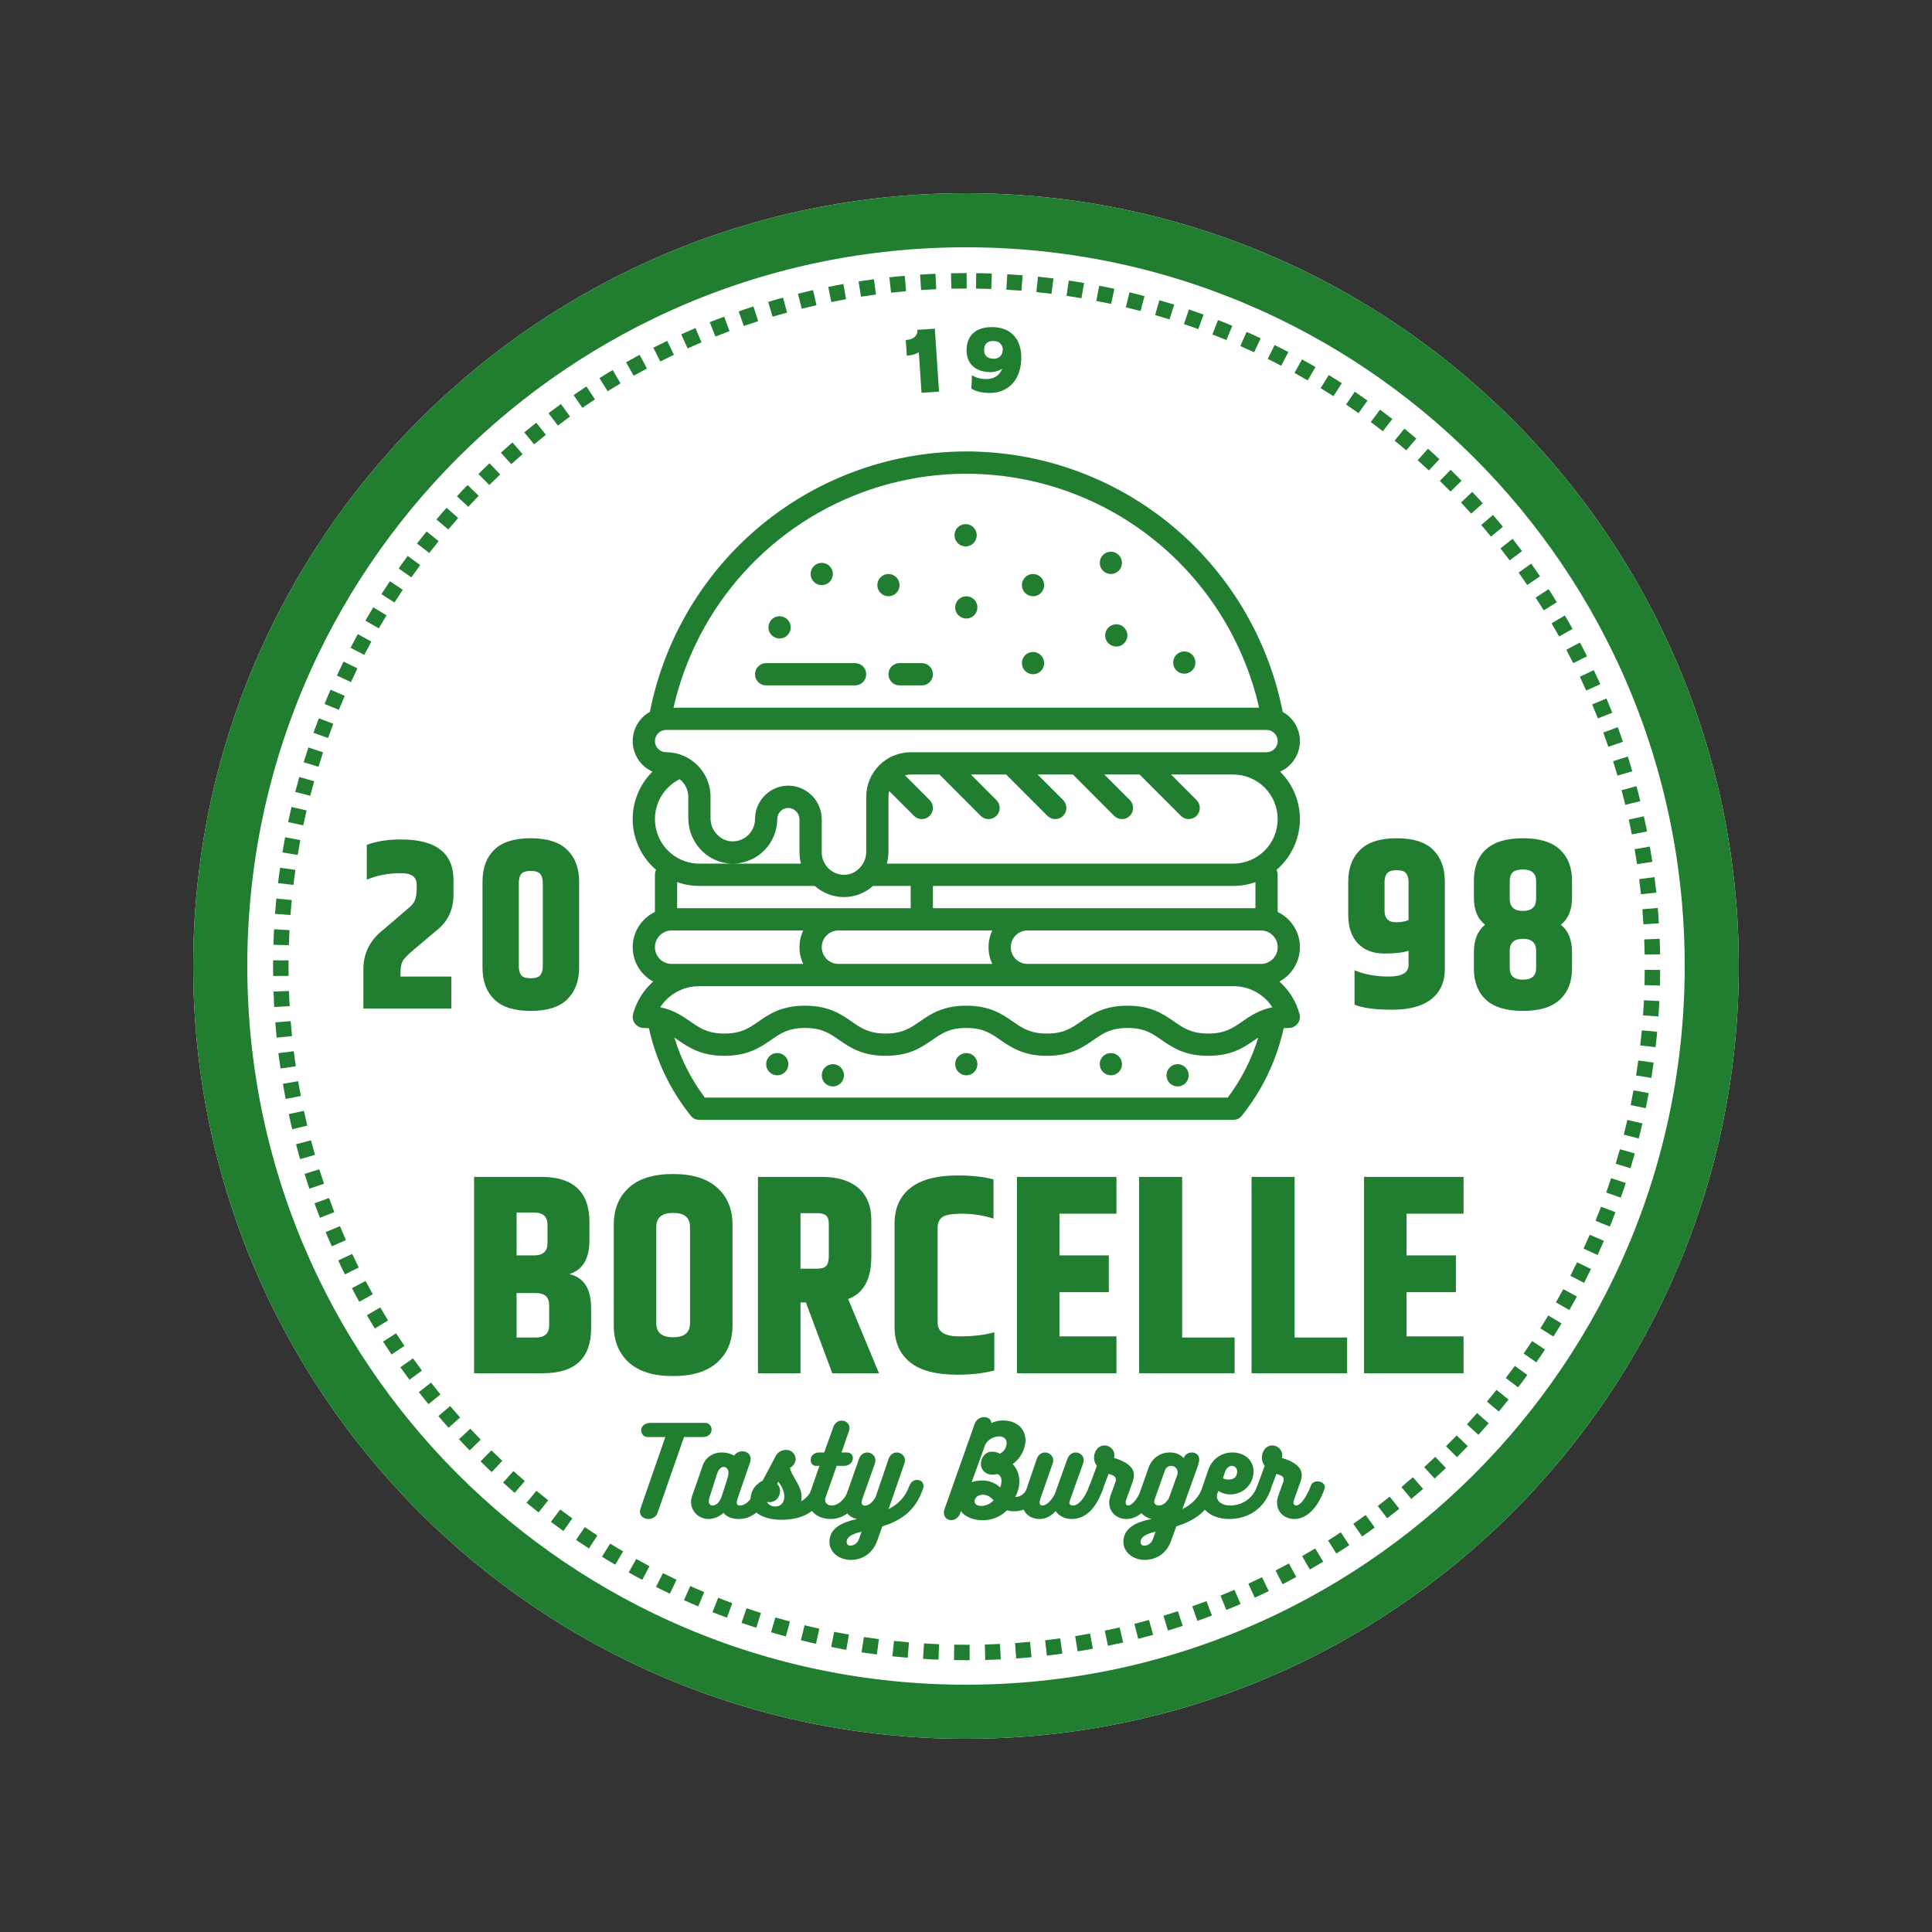 <svg xmlns="http://www.w3.org/2000/svg" xmlns:xlink="http://www.w3.org/1999/xlink" width="500" zoomAndPan="magnify" viewBox="0 0 375 375" height="500" preserveAspectRatio="xMidYMid meet" version="1.0"><rect x="0" y="0" width="375" height="375" fill="#333333" stroke="none"/><defs><g/><clipPath id="cb8524368b"><path d="M 37.5 37.5 L 337.5 37.5 L 337.5 337.5 L 37.5 337.5 Z M 37.5 37.5 " clip-rule="nonzero"/></clipPath><clipPath id="fa07045513"><path d="M 187.5 37.5 C 104.656 37.5 37.5 104.656 37.5 187.5 C 37.5 270.344 104.656 337.5 187.5 337.5 C 270.344 337.5 337.5 270.344 337.5 187.5 C 337.5 104.656 270.344 37.5 187.5 37.5 " clip-rule="nonzero"/></clipPath><clipPath id="baccf7e1a3"><path d="M 53 53 L 322 53 L 322 322 L 53 322 Z M 53 53 " clip-rule="nonzero"/></clipPath><clipPath id="8a335e5d66"><path d="M 187.5 53 C 113.219 53 53 113.219 53 187.5 C 53 261.781 113.219 322 187.5 322 C 261.781 322 322 261.781 322 187.5 C 322 113.219 261.781 53 187.5 53 " clip-rule="nonzero"/></clipPath><clipPath id="cb4c8d7e85"><path d="M 53 53 L 322.25 53 L 322.25 322.25 L 53 322.25 Z M 53 53 " clip-rule="nonzero"/></clipPath><clipPath id="efc1dfaacc"><path d="M 187.625 53 C 113.273 53 53 113.273 53 187.625 C 53 261.977 113.273 322.25 187.625 322.25 C 261.977 322.25 322.25 261.977 322.25 187.625 C 322.25 113.273 261.977 53 187.625 53 " clip-rule="nonzero"/></clipPath><clipPath id="6a60784caf"><path d="M 122.695 87.621 L 252.293 87.621 L 252.293 217.371 L 122.695 217.371 Z M 122.695 87.621 " clip-rule="nonzero"/></clipPath></defs><g clip-path="url(#cb8524368b)"><g clip-path="url(#fa07045513)"><path fill="#ffffff" d="M 37.5 37.5 L 337.5 37.5 L 337.5 337.5 L 37.5 337.5 Z M 37.5 37.5 " fill-opacity="1" fill-rule="nonzero"/><path stroke-linecap="butt" transform="matrix(0.75, 0, 0, 0.75, 37.5, 37.5)" fill="none" stroke-linejoin="miter" d="M 200 0 C 89.542 0 -0 89.542 -0 200 C -0 310.458 89.542 400 200 400 C 310.458 400 400 310.458 400 200 C 400 89.542 310.458 0 200 0 " stroke="#217d30" stroke-width="28" stroke-opacity="1" stroke-miterlimit="4"/></g></g><g clip-path="url(#baccf7e1a3)"><g clip-path="url(#8a335e5d66)"><path fill="#ffffff" d="M 53 53 L 322 53 L 322 322 L 53 322 Z M 53 53 " fill-opacity="1" fill-rule="nonzero"/></g></g><g clip-path="url(#cb4c8d7e85)"><g clip-path="url(#efc1dfaacc)"><path fill="#217d30" d="M 187.625 56.004 C 186.637 56.004 185.648 56.016 184.66 56.035 L 184.527 50.031 C 185.559 50.008 186.594 49.996 187.625 49.996 Z M 181.715 56.133 C 180.738 56.176 179.762 56.23 178.785 56.297 L 178.387 50.301 C 179.406 50.234 180.43 50.18 181.449 50.133 Z M 175.871 56.52 C 174.898 56.605 173.926 56.703 172.957 56.812 L 172.293 50.84 C 173.309 50.73 174.324 50.629 175.344 50.539 Z M 170.027 57.168 C 169.055 57.297 168.082 57.438 167.117 57.59 L 166.188 51.656 C 167.199 51.5 168.215 51.352 169.23 51.215 Z M 164.227 58.074 C 163.27 58.246 162.312 58.43 161.359 58.625 L 160.168 52.738 C 161.164 52.535 162.164 52.344 163.168 52.164 Z M 158.477 59.242 C 157.52 59.457 156.566 59.684 155.613 59.922 L 154.156 54.094 C 155.152 53.848 156.152 53.609 157.152 53.383 Z M 152.773 60.664 C 151.832 60.922 150.895 61.191 149.961 61.469 L 148.246 55.715 C 149.223 55.422 150.203 55.141 151.188 54.871 Z M 147.16 62.34 C 146.223 62.641 145.293 62.953 144.367 63.277 L 142.395 57.602 C 143.363 57.266 144.336 56.941 145.312 56.625 Z M 141.602 64.273 C 140.688 64.613 139.777 64.965 138.867 65.328 L 136.645 59.75 C 137.594 59.371 138.547 59.004 139.504 58.645 Z M 136.16 66.441 C 135.258 66.828 134.359 67.223 133.465 67.625 L 130.992 62.152 C 131.926 61.73 132.867 61.316 133.812 60.918 Z M 130.801 68.867 C 129.918 69.289 129.043 69.723 128.168 70.164 L 125.453 64.809 C 126.363 64.344 127.281 63.895 128.207 63.449 Z M 125.57 71.52 C 124.707 71.98 123.848 72.453 122.996 72.934 L 120.043 67.707 C 120.934 67.203 121.832 66.707 122.734 66.227 Z M 120.453 74.41 C 119.609 74.91 118.777 75.418 117.945 75.938 L 114.762 70.848 C 115.629 70.305 116.504 69.77 117.383 69.246 Z M 115.477 77.52 C 114.656 78.059 113.848 78.605 113.039 79.16 L 109.633 74.215 C 110.477 73.633 111.324 73.062 112.18 72.5 Z M 110.637 80.855 C 109.844 81.426 109.059 82.008 108.277 82.602 L 104.652 77.812 C 105.469 77.195 106.293 76.586 107.121 75.984 Z M 105.957 84.398 C 105.188 85.004 104.43 85.621 103.676 86.246 L 99.844 81.621 C 100.629 80.969 101.426 80.324 102.227 79.691 Z M 101.434 88.145 C 100.695 88.789 99.961 89.438 99.234 90.094 L 95.203 85.645 C 95.961 84.957 96.727 84.281 97.5 83.609 Z M 97.082 92.094 C 96.371 92.766 95.668 93.445 94.973 94.137 L 90.746 89.871 C 91.473 89.148 92.207 88.438 92.949 87.734 Z M 92.91 96.227 C 92.23 96.93 91.559 97.641 90.895 98.363 L 86.484 94.289 C 87.176 93.535 87.879 92.793 88.59 92.055 Z M 88.926 100.543 C 88.277 101.277 87.637 102.016 87.008 102.766 L 82.418 98.891 C 83.078 98.109 83.746 97.336 84.426 96.566 Z M 85.137 105.031 C 84.523 105.793 83.918 106.559 83.32 107.336 L 78.562 103.668 C 79.188 102.859 79.82 102.055 80.465 101.258 Z M 81.551 109.68 C 80.973 110.469 80.398 111.266 79.836 112.066 L 74.922 108.613 C 75.512 107.777 76.109 106.945 76.715 106.121 Z M 78.176 114.488 C 77.633 115.301 77.098 116.121 76.57 116.945 L 71.508 113.715 C 72.055 112.852 72.617 111.996 73.184 111.148 Z M 75.02 119.438 C 74.512 120.273 74.012 121.117 73.523 121.965 L 68.32 118.965 C 68.832 118.078 69.355 117.195 69.887 116.32 Z M 72.082 124.531 C 71.613 125.387 71.152 126.25 70.703 127.117 L 65.371 124.352 C 65.844 123.445 66.324 122.543 66.812 121.648 Z M 69.383 129.734 C 68.953 130.613 68.531 131.5 68.121 132.387 L 62.668 129.863 C 63.098 128.934 63.539 128.012 63.992 127.09 Z M 66.914 135.07 C 66.523 135.969 66.141 136.867 65.77 137.773 L 60.211 135.496 C 60.602 134.551 61 133.609 61.406 132.668 Z M 64.691 140.496 C 64.34 141.41 64 142.328 63.672 143.25 L 58.016 141.223 C 58.359 140.262 58.719 139.301 59.082 138.344 Z M 62.711 146.027 C 62.398 146.961 62.102 147.895 61.812 148.832 L 56.07 147.066 C 56.375 146.082 56.688 145.105 57.012 144.133 Z M 60.984 151.637 C 60.715 152.574 60.461 153.52 60.215 154.465 L 54.402 152.957 C 54.66 151.965 54.926 150.98 55.203 149.996 Z M 59.508 157.316 C 59.281 158.273 59.066 159.234 58.863 160.195 L 52.988 158.949 C 53.203 157.945 53.426 156.941 53.664 155.941 Z M 58.289 163.066 C 58.109 164.023 57.938 164.984 57.777 165.945 L 51.855 164.965 C 52.02 163.961 52.199 162.957 52.387 161.953 Z M 57.332 168.848 C 57.191 169.82 57.066 170.793 56.949 171.77 L 50.984 171.055 C 51.105 170.035 51.242 169.016 51.387 168 Z M 56.629 174.703 C 56.535 175.668 56.453 176.637 56.379 177.609 L 50.391 177.156 C 50.465 176.145 50.555 175.129 50.652 174.121 Z M 56.191 180.531 C 56.141 181.508 56.098 182.488 56.066 183.469 L 50.062 183.285 C 50.098 182.258 50.141 181.234 50.195 180.211 Z M 56.008 186.414 L 56.004 187.637 L 56.016 189.414 L 50.008 189.453 L 49.996 187.613 L 50.004 186.387 Z M 56.086 192.348 C 56.121 193.328 56.164 194.309 56.223 195.285 L 50.227 195.629 C 50.168 194.605 50.121 193.582 50.082 192.559 Z M 56.422 198.203 C 56.5 199.172 56.586 200.141 56.684 201.105 L 50.711 201.715 C 50.605 200.703 50.516 199.691 50.434 198.68 Z M 57.016 204.043 C 57.137 205.02 57.27 205.992 57.414 206.961 L 51.473 207.836 C 51.32 206.82 51.184 205.805 51.059 204.785 Z M 57.871 209.859 C 58.035 210.82 58.211 211.781 58.395 212.734 L 52.5 213.875 C 52.305 212.875 52.121 211.871 51.953 210.867 Z M 58.984 215.609 C 59.191 216.57 59.41 217.527 59.641 218.484 L 53.801 219.887 C 53.559 218.887 53.332 217.887 53.113 216.883 Z M 60.359 221.332 C 60.609 222.277 60.867 223.219 61.137 224.156 L 55.367 225.82 C 55.086 224.84 54.812 223.855 54.551 222.867 Z M 61.98 226.957 C 62.273 227.895 62.578 228.828 62.891 229.762 L 57.199 231.68 C 56.871 230.707 56.555 229.73 56.246 228.75 Z M 63.863 232.535 C 64.195 233.453 64.539 234.371 64.895 235.281 L 59.297 237.457 C 58.926 236.504 58.566 235.547 58.219 234.586 Z M 65.984 238 C 66.359 238.902 66.746 239.805 67.141 240.699 L 61.645 243.125 C 61.234 242.188 60.828 241.246 60.438 240.297 Z M 68.359 243.379 C 68.773 244.262 69.199 245.145 69.633 246.023 L 64.254 248.691 C 63.797 247.773 63.355 246.852 62.918 245.926 Z M 70.965 248.633 C 71.418 249.5 71.883 250.363 72.355 251.219 L 67.102 254.125 C 66.605 253.227 66.121 252.328 65.645 251.422 Z M 73.809 253.773 C 74.301 254.621 74.805 255.461 75.316 256.297 L 70.195 259.434 C 69.66 258.562 69.133 257.684 68.617 256.797 Z M 76.875 258.781 C 77.406 259.605 77.941 260.418 78.492 261.23 L 73.516 264.594 C 72.941 263.746 72.379 262.895 71.828 262.035 Z M 80.164 263.648 C 80.73 264.445 81.305 265.238 81.891 266.027 L 77.066 269.605 C 76.457 268.785 75.855 267.957 75.266 267.121 Z M 83.668 268.363 C 84.266 269.137 84.875 269.902 85.492 270.66 L 80.836 274.449 C 80.191 273.656 79.555 272.855 78.926 272.051 Z M 87.375 272.918 C 88.008 273.664 88.652 274.402 89.305 275.133 L 84.816 279.125 C 84.137 278.363 83.465 277.59 82.801 276.812 Z M 91.281 277.305 C 91.949 278.02 92.621 278.73 93.305 279.43 L 89.004 283.621 C 88.289 282.887 87.582 282.145 86.887 281.398 Z M 95.379 281.512 C 96.074 282.199 96.781 282.875 97.496 283.547 L 93.383 287.922 C 92.637 287.223 91.898 286.512 91.168 285.797 Z M 99.656 285.535 C 100.383 286.188 101.121 286.836 101.863 287.473 L 97.949 292.027 C 97.172 291.359 96.402 290.684 95.641 290 Z M 104.113 289.363 C 104.867 289.984 105.629 290.598 106.398 291.203 L 102.691 295.926 C 101.887 295.293 101.09 294.652 100.297 294.004 Z M 108.73 292.992 C 109.512 293.578 110.301 294.156 111.098 294.727 L 107.602 299.609 C 106.77 299.016 105.945 298.41 105.125 297.797 Z M 113.508 296.41 C 114.316 296.961 115.129 297.504 115.949 298.039 L 112.676 303.074 C 111.816 302.516 110.965 301.949 110.121 301.371 Z M 118.426 299.609 C 119.258 300.125 120.098 300.633 120.941 301.129 L 117.895 306.305 C 117.012 305.785 116.133 305.254 115.266 304.715 Z M 123.492 302.594 C 124.344 303.07 125.203 303.539 126.07 303.996 L 123.258 309.305 C 122.352 308.824 121.453 308.336 120.559 307.836 Z M 128.676 305.34 C 129.551 305.781 130.43 306.207 131.312 306.629 L 128.738 312.055 C 127.816 311.617 126.895 311.168 125.98 310.707 Z M 133.984 307.855 C 134.879 308.258 135.777 308.648 136.684 309.027 L 134.355 314.562 C 133.41 314.168 132.469 313.758 131.535 313.34 Z M 139.395 310.129 C 140.305 310.488 141.219 310.836 142.133 311.176 L 140.059 316.812 C 139.098 316.457 138.145 316.094 137.191 315.719 Z M 144.902 312.16 C 145.832 312.477 146.766 312.785 147.699 313.082 L 145.879 318.809 C 144.902 318.496 143.926 318.172 142.953 317.84 Z M 150.5 313.941 C 151.438 314.215 152.379 314.48 153.32 314.734 L 151.758 320.531 C 150.773 320.266 149.789 319.992 148.812 319.703 Z M 156.164 315.465 C 157.117 315.699 158.074 315.922 159.031 316.133 L 157.734 321.996 C 156.73 321.773 155.73 321.543 154.734 321.297 Z M 161.91 316.738 C 162.867 316.926 163.824 317.105 164.781 317.273 L 163.746 323.188 C 162.742 323.012 161.742 322.828 160.746 322.629 Z M 167.676 317.746 C 168.645 317.895 169.617 318.027 170.59 318.156 L 169.82 324.113 C 168.801 323.98 167.785 323.836 166.773 323.684 Z M 173.523 318.5 C 174.492 318.605 175.461 318.695 176.434 318.777 L 175.93 324.762 C 174.914 324.676 173.898 324.582 172.887 324.473 Z M 179.348 318.992 C 180.324 319.051 181.305 319.102 182.281 319.141 L 182.043 325.141 C 181.02 325.102 179.996 325.047 178.977 324.984 Z M 185.207 319.227 L 187.652 319.246 L 188.203 319.246 L 188.219 325.25 L 187.598 325.254 L 185.152 325.23 Z M 191.156 319.199 C 192.141 319.176 193.121 319.137 194.102 319.09 L 194.391 325.09 C 193.367 325.141 192.344 325.176 191.316 325.203 Z M 197.027 318.918 C 198 318.848 198.969 318.77 199.938 318.68 L 200.492 324.66 C 199.48 324.754 198.465 324.836 197.449 324.906 Z M 202.859 318.375 C 203.84 318.262 204.812 318.141 205.789 318.004 L 206.609 323.953 C 205.59 324.094 204.57 324.223 203.547 324.34 Z M 208.691 317.57 C 209.656 317.414 210.617 317.25 211.578 317.074 L 212.664 322.98 C 211.66 323.164 210.656 323.34 209.648 323.5 Z M 214.445 316.512 C 215.406 316.312 216.367 316.105 217.328 315.883 L 218.676 321.734 C 217.676 321.965 216.672 322.188 215.664 322.395 Z M 220.188 315.188 C 221.133 314.949 222.078 314.695 223.02 314.434 L 224.633 320.219 C 223.648 320.492 222.66 320.758 221.668 321.008 Z M 225.828 313.617 C 226.766 313.336 227.699 313.039 228.633 312.734 L 230.5 318.441 C 229.527 318.762 228.551 319.07 227.57 319.367 Z M 231.418 311.785 C 232.34 311.461 233.262 311.125 234.176 310.777 L 236.301 316.398 C 235.344 316.758 234.383 317.109 233.418 317.449 Z M 236.906 309.711 C 237.812 309.348 238.715 308.969 239.609 308.582 L 241.984 314.102 C 241.047 314.504 240.102 314.898 239.156 315.281 Z M 242.301 307.391 C 243.191 306.98 244.078 306.566 244.961 306.137 L 247.578 311.543 C 246.656 311.988 245.73 312.426 244.797 312.852 Z M 247.586 304.828 C 248.453 304.383 249.316 303.93 250.176 303.465 L 253.035 308.746 C 252.137 309.23 251.234 309.707 250.324 310.172 Z M 252.746 302.035 C 253.598 301.551 254.445 301.055 255.285 300.551 L 258.375 305.699 C 257.496 306.227 256.613 306.742 255.723 307.25 Z M 257.785 299.012 C 258.609 298.488 259.434 297.957 260.246 297.418 L 263.566 302.422 C 262.711 302.988 261.855 303.543 260.988 304.09 Z M 262.676 295.77 C 263.48 295.207 264.277 294.641 265.07 294.062 L 268.609 298.918 C 267.781 299.52 266.945 300.113 266.105 300.699 Z M 267.426 292.309 C 268.203 291.715 268.973 291.109 269.738 290.5 L 273.488 295.191 C 272.688 295.828 271.883 296.461 271.07 297.082 Z M 272.012 288.641 C 272.762 288.012 273.508 287.375 274.242 286.73 L 278.199 291.254 C 277.426 291.926 276.648 292.59 275.863 293.25 Z M 276.434 284.773 C 277.156 284.113 277.871 283.445 278.578 282.766 L 282.727 287.109 C 281.988 287.816 281.242 288.516 280.484 289.203 Z M 280.676 280.715 C 281.371 280.023 282.055 279.324 282.73 278.617 L 287.07 282.77 C 286.363 283.508 285.648 284.238 284.922 284.961 Z M 284.738 276.473 C 285.398 275.75 286.051 275.02 286.699 274.281 L 291.215 278.238 C 290.543 279.008 289.859 279.77 289.168 280.527 Z M 288.609 272.051 C 289.234 271.301 289.855 270.543 290.469 269.777 L 295.156 273.531 C 294.52 274.328 293.871 275.121 293.215 275.906 Z M 292.273 267.465 C 292.871 266.688 293.457 265.902 294.031 265.113 L 298.883 268.652 C 298.281 269.477 297.668 270.297 297.047 271.113 Z M 295.738 262.719 C 296.297 261.914 296.848 261.105 297.387 260.289 L 302.395 263.609 C 301.828 264.461 301.254 265.309 300.668 266.148 Z M 298.984 257.828 C 299.504 257 300.02 256.168 300.523 255.328 L 305.672 258.422 C 305.145 259.301 304.605 260.172 304.059 261.035 Z M 302.008 252.793 C 302.496 251.941 302.973 251.086 303.438 250.223 L 308.719 253.082 C 308.23 253.984 307.734 254.879 307.223 255.77 Z M 304.805 247.629 C 305.25 246.762 305.688 245.887 306.113 245.008 L 311.52 247.629 C 311.07 248.547 310.613 249.465 310.148 250.371 Z M 307.367 242.348 C 307.777 241.457 308.176 240.559 308.562 239.66 L 314.078 242.035 C 313.672 242.977 313.258 243.914 312.828 244.848 Z M 309.691 236.953 C 310.059 236.047 310.414 235.141 310.762 234.227 L 316.379 236.352 C 316.016 237.309 315.645 238.258 315.262 239.207 Z M 311.77 231.469 C 312.098 230.543 312.414 229.613 312.719 228.684 L 318.426 230.555 C 318.105 231.527 317.773 232.5 317.434 233.469 Z M 313.602 225.879 C 313.887 224.945 314.16 224.008 314.422 223.07 L 320.203 224.684 C 319.93 225.664 319.645 226.645 319.352 227.621 Z M 315.176 220.238 C 315.418 219.289 315.648 218.336 315.871 217.379 L 321.723 218.73 C 321.492 219.73 321.25 220.727 320.996 221.719 Z M 316.504 214.496 C 316.699 213.543 316.887 212.586 317.062 211.629 L 322.969 212.719 C 322.785 213.719 322.59 214.719 322.383 215.715 Z M 317.562 208.746 C 317.719 207.777 317.863 206.809 317.996 205.84 L 323.945 206.664 C 323.805 207.68 323.652 208.691 323.492 209.699 Z M 318.367 202.914 C 318.48 201.941 318.582 200.965 318.676 199.988 L 324.652 200.547 C 324.559 201.566 324.453 202.586 324.336 203.602 Z M 318.914 197.082 C 318.98 196.105 319.039 195.129 319.09 194.152 L 325.086 194.445 C 325.035 195.469 324.977 196.488 324.902 197.504 Z M 319.199 191.211 C 319.227 190.227 319.242 189.238 319.246 188.25 L 325.25 188.277 C 325.246 189.309 325.23 190.34 325.203 191.371 Z M 319.227 185.285 C 319.211 184.301 319.18 183.316 319.145 182.336 L 325.145 182.098 C 325.184 183.125 325.215 184.152 325.23 185.18 Z M 318.996 179.402 C 318.934 178.426 318.863 177.453 318.781 176.484 L 324.766 175.984 C 324.852 177 324.926 178.016 324.988 179.031 Z M 318.508 173.574 C 318.402 172.594 318.289 171.617 318.16 170.641 L 324.117 169.875 C 324.25 170.895 324.371 171.918 324.48 172.941 Z M 317.754 167.727 C 317.605 166.758 317.449 165.797 317.281 164.832 L 323.199 163.801 C 323.375 164.809 323.539 165.816 323.691 166.828 Z M 316.746 161.961 C 316.559 161 316.355 160.039 316.145 159.082 L 322.008 157.785 C 322.23 158.789 322.441 159.793 322.641 160.797 Z M 315.477 156.215 C 315.242 155.266 315 154.316 314.746 153.371 L 320.547 151.812 C 320.812 152.801 321.066 153.793 321.309 154.785 Z M 313.953 150.551 C 313.68 149.613 313.395 148.68 313.102 147.75 L 318.824 145.934 C 319.133 146.906 319.43 147.883 319.719 148.863 Z M 312.176 144.953 C 311.859 144.027 311.531 143.102 311.191 142.184 L 316.828 140.109 C 317.184 141.07 317.527 142.039 317.859 143.008 Z M 310.148 139.441 C 309.793 138.535 309.426 137.629 309.047 136.73 L 314.586 134.406 C 314.98 135.348 315.363 136.293 315.738 137.242 Z M 307.879 134.031 C 307.48 133.137 307.07 132.246 306.648 131.359 L 312.078 128.789 C 312.516 129.715 312.945 130.648 313.363 131.582 Z M 305.363 128.723 C 304.926 127.848 304.48 126.98 304.02 126.117 L 309.328 123.305 C 309.809 124.207 310.273 125.117 310.734 126.031 Z M 302.617 123.535 C 302.141 122.68 301.652 121.832 301.156 120.984 L 306.332 117.941 C 306.852 118.824 307.363 119.715 307.863 120.609 Z M 299.637 118.469 C 299.125 117.641 298.602 116.812 298.066 115.992 L 303.102 112.719 C 303.66 113.578 304.207 114.441 304.746 115.312 Z M 296.441 113.551 C 295.891 112.742 295.328 111.938 294.758 111.141 L 299.641 107.648 C 300.238 108.48 300.824 109.32 301.402 110.168 Z M 293.023 108.77 C 292.434 107.988 291.84 107.211 291.234 106.441 L 295.961 102.734 C 296.59 103.539 297.215 104.352 297.828 105.168 Z M 289.398 104.152 C 288.777 103.395 288.148 102.645 287.508 101.902 L 292.062 97.988 C 292.73 98.766 293.391 99.551 294.039 100.34 Z M 285.57 99.695 C 284.914 98.969 284.254 98.246 283.582 97.531 L 287.961 93.422 C 288.66 94.168 289.355 94.922 290.039 95.684 Z M 281.547 95.414 C 280.863 94.715 280.168 94.023 279.469 93.344 L 283.66 89.039 C 284.391 89.754 285.117 90.477 285.832 91.207 Z M 277.344 91.316 C 276.625 90.648 275.902 89.988 275.172 89.336 L 279.168 84.855 C 279.93 85.535 280.688 86.227 281.438 86.922 Z M 272.957 87.406 C 272.211 86.773 271.461 86.145 270.699 85.527 L 274.492 80.871 C 275.285 81.516 276.074 82.172 276.852 82.836 Z M 268.406 83.699 C 267.633 83.098 266.852 82.504 266.066 81.922 L 269.648 77.102 C 270.473 77.711 271.285 78.332 272.094 78.961 Z M 263.691 80.195 C 262.891 79.629 262.086 79.07 261.273 78.52 L 264.637 73.547 C 265.488 74.121 266.328 74.703 267.164 75.297 Z M 258.824 76.902 C 258.004 76.375 257.176 75.852 256.34 75.344 L 259.48 70.223 C 260.352 70.758 261.219 71.301 262.078 71.855 Z M 253.82 73.836 C 252.973 73.34 252.121 72.855 251.262 72.383 L 254.172 67.125 C 255.066 67.625 255.961 68.129 256.844 68.645 Z M 248.68 70.988 C 247.816 70.535 246.945 70.09 246.07 69.656 L 248.738 64.277 C 249.656 64.73 250.566 65.195 251.469 65.672 Z M 243.426 68.379 C 242.535 67.965 241.645 67.559 240.746 67.164 L 243.176 61.668 C 244.113 62.082 245.047 62.508 245.973 62.941 Z M 238.047 66.004 C 237.145 65.633 236.238 65.266 235.328 64.914 L 237.508 59.316 C 238.457 59.688 239.406 60.066 240.348 60.457 Z M 232.586 63.879 C 231.664 63.547 230.738 63.223 229.809 62.906 L 231.734 57.219 C 232.703 57.547 233.672 57.887 234.637 58.234 Z M 227.008 61.996 C 226.078 61.703 225.145 61.422 224.207 61.152 L 225.871 55.383 C 226.852 55.664 227.828 55.961 228.801 56.266 Z M 221.383 60.371 C 220.438 60.121 219.488 59.883 218.535 59.652 L 219.941 53.812 C 220.938 54.051 221.93 54.305 222.918 54.566 Z M 215.664 58.996 C 214.707 58.789 213.75 58.59 212.785 58.406 L 213.93 52.508 C 214.934 52.703 215.938 52.91 216.938 53.125 Z M 209.91 57.883 C 208.949 57.719 207.98 57.562 207.016 57.422 L 207.891 51.48 C 208.902 51.629 209.914 51.789 210.922 51.961 Z M 204.098 57.023 C 203.117 56.902 202.141 56.789 201.16 56.691 L 201.77 50.715 C 202.793 50.82 203.82 50.938 204.84 51.062 Z M 198.258 56.426 C 197.285 56.348 196.312 56.281 195.336 56.227 L 195.684 50.23 C 196.703 50.289 197.719 50.359 198.734 50.438 Z M 192.402 56.086 C 191.418 56.055 190.434 56.027 189.445 56.016 L 189.527 50.012 C 190.559 50.023 191.586 50.051 192.613 50.086 Z M 192.402 56.086 " fill-opacity="1" fill-rule="nonzero"/></g></g><g fill="#217d30" fill-opacity="1"><g transform="translate(89.548, 266.546)"><g><path d="M 24.859 -29.375 L 24.859 -25.797 C 24.859 -22.234 23.555 -20.051 20.953 -19.25 C 23.773 -18.594 25.188 -16.395 25.188 -12.656 L 25.188 -8.75 C 25.188 -2.914 22.07 0 15.844 0 L 2.469 0 L 2.469 -38.109 L 15.516 -38.109 C 21.742 -38.109 24.859 -35.195 24.859 -29.375 Z M 14.141 -31.188 L 10.719 -31.188 L 10.719 -22.875 L 14.141 -22.875 C 15.859 -22.875 16.719 -23.664 16.719 -25.25 L 16.719 -28.812 C 16.719 -30.395 15.859 -31.188 14.141 -31.188 Z M 17.047 -9.297 L 17.047 -13.203 C 17.047 -14.773 16.188 -15.562 14.469 -15.562 L 10.719 -15.562 L 10.719 -6.938 L 14.469 -6.938 C 16.188 -6.938 17.047 -7.723 17.047 -9.297 Z M 17.047 -9.297 "/></g></g></g><g fill="#217d30" fill-opacity="1"><g transform="translate(117.211, 266.546)"><g><path d="M 16.719 -28.375 C 16.719 -30.207 15.625 -31.125 13.438 -31.125 C 11.258 -31.125 10.172 -30.207 10.172 -28.375 L 10.172 -9.734 C 10.172 -7.898 11.258 -6.984 13.438 -6.984 C 15.625 -6.984 16.719 -7.898 16.719 -9.734 Z M 1.922 -28.812 C 1.922 -31.82 2.891 -34.219 4.828 -36 C 6.773 -37.781 9.633 -38.672 13.406 -38.672 C 17.188 -38.672 20.055 -37.781 22.016 -36 C 23.984 -34.219 24.969 -31.82 24.969 -28.812 L 24.969 -9.297 C 24.969 -6.285 23.984 -3.891 22.016 -2.109 C 20.055 -0.336 17.188 0.547 13.406 0.547 C 9.633 0.547 6.773 -0.336 4.828 -2.109 C 2.891 -3.891 1.922 -6.285 1.922 -9.297 Z M 1.922 -28.812 "/></g></g></g><g fill="#217d30" fill-opacity="1"><g transform="translate(144.655, 266.546)"><g><path d="M 10.719 -13.75 L 10.719 0 L 2.469 0 L 2.469 -38.109 L 14.906 -38.109 C 17.914 -38.109 20.258 -37.395 21.938 -35.969 C 23.625 -34.539 24.469 -32.453 24.469 -29.703 L 24.469 -22.656 C 24.469 -18.258 22.969 -15.508 19.969 -14.406 L 25.953 0 L 16.891 0 L 11.766 -13.75 Z M 10.719 -31.078 L 10.719 -20.297 L 13.969 -20.297 C 14.812 -20.297 15.395 -20.477 15.719 -20.844 C 16.051 -21.207 16.219 -21.848 16.219 -22.766 L 16.219 -28.984 C 16.219 -29.785 16.035 -30.332 15.672 -30.625 C 15.305 -30.926 14.738 -31.078 13.969 -31.078 Z M 10.719 -31.078 "/></g></g></g><g fill="#217d30" fill-opacity="1"><g transform="translate(171.713, 266.546)"><g><path d="M 1.922 -29.094 C 1.922 -32.031 2.938 -34.312 4.969 -35.938 C 7.008 -37.57 10.082 -38.391 14.188 -38.391 C 16.906 -38.391 19.219 -38.133 21.125 -37.625 L 21.125 -30.031 C 19.07 -30.656 17.047 -30.969 15.047 -30.969 C 13.047 -30.969 11.75 -30.738 11.156 -30.281 C 10.57 -29.82 10.281 -29.148 10.281 -28.266 L 10.281 -9.797 C 10.281 -8.035 11.664 -7.156 14.438 -7.156 C 17.207 -7.156 19.488 -7.426 21.281 -7.969 L 21.281 -0.547 C 19.301 0.004 16.898 0.281 14.078 0.281 C 9.973 0.281 6.922 -0.523 4.922 -2.141 C 2.922 -3.754 1.922 -6.031 1.922 -8.969 Z M 1.922 -29.094 "/></g></g></g><g fill="#217d30" fill-opacity="1"><g transform="translate(194.921, 266.546)"><g><path d="M 2.469 -38.109 L 21.781 -38.109 L 21.781 -30.969 L 10.719 -30.969 L 10.719 -22.875 L 20.297 -22.875 L 20.297 -15.734 L 10.719 -15.734 L 10.719 -7.156 L 21.781 -7.156 L 21.781 0 L 2.469 0 Z M 2.469 -38.109 "/></g></g></g><g fill="#217d30" fill-opacity="1"><g transform="translate(218.624, 266.546)"><g><path d="M 2.469 -38.109 L 10.828 -38.109 L 10.828 -6.938 L 21.016 -6.938 L 21.016 0 L 2.469 0 Z M 2.469 -38.109 "/></g></g></g><g fill="#217d30" fill-opacity="1"><g transform="translate(240.458, 266.546)"><g><path d="M 2.469 -38.109 L 10.828 -38.109 L 10.828 -6.938 L 21.016 -6.938 L 21.016 0 L 2.469 0 Z M 2.469 -38.109 "/></g></g></g><g fill="#217d30" fill-opacity="1"><g transform="translate(262.291, 266.546)"><g><path d="M 2.469 -38.109 L 21.781 -38.109 L 21.781 -30.969 L 10.719 -30.969 L 10.719 -22.875 L 20.297 -22.875 L 20.297 -15.734 L 10.719 -15.734 L 10.719 -7.156 L 21.781 -7.156 L 21.781 0 L 2.469 0 Z M 2.469 -38.109 "/></g></g></g><g fill="#217d30" fill-opacity="1"><g transform="translate(176.331, 76.406)"><g><path d="M 5.121 -12.609 L 1.727 -12.383 C 1.797 -11.336 1.156 -10.516 -0.52 -10.406 L -0.32 -7.367 C 0.582 -7.426 1.387 -7.648 2.016 -8.047 L 2.535 -0.168 L 5.93 -0.391 Z M 5.121 -12.609 "/></g></g></g><g fill="#217d30" fill-opacity="1"><g transform="translate(186.552, 75.755)"><g><path d="M 6.391 -12.254 C 3.055 -12.41 1.195 -10.812 1.066 -8.086 C 0.941 -5.359 2.523 -3.668 5.418 -3.531 C 6.406 -3.488 7.277 -3.719 7.973 -4.215 C 7.445 -2.789 6.234 -2.109 4.641 -2.18 C 3.488 -2.234 2.723 -2.523 2.113 -2.93 L 1.992 -0.328 C 2.809 0.172 3.805 0.449 5.191 0.512 C 8.82 0.68 11.473 -1.656 11.668 -5.895 C 11.852 -9.859 9.727 -12.102 6.391 -12.254 Z M 8.055 -8.266 C 8.09 -8.117 8.082 -7.949 8.074 -7.781 C 8.02 -6.609 7.219 -6.078 6.191 -6.125 C 5.078 -6.176 4.414 -6.754 4.465 -7.93 C 4.52 -9.105 5.219 -9.617 6.371 -9.566 C 7.188 -9.527 7.762 -9.184 8.055 -8.266 Z M 8.055 -8.266 "/></g></g></g><g clip-path="url(#6a60784caf)"><path fill="#217d30" d="M 122.805 143.848 C 122.805 143.27 122.883 142.699 123.035 142.141 C 123.188 141.582 123.41 141.055 123.703 140.555 C 123.996 140.055 124.348 139.605 124.762 139.203 C 125.176 138.797 125.637 138.457 126.141 138.176 C 126.492 136.41 126.914 134.664 127.414 132.938 C 127.91 131.207 128.48 129.504 129.125 127.828 C 129.77 126.148 130.484 124.5 131.273 122.883 C 132.059 121.266 132.914 119.688 133.832 118.145 C 134.754 116.602 135.742 115.102 136.793 113.641 C 137.844 112.184 138.953 110.773 140.125 109.41 C 141.297 108.047 142.523 106.738 143.809 105.48 C 145.094 104.227 146.43 103.027 147.816 101.883 C 149.203 100.742 150.637 99.664 152.117 98.645 C 153.598 97.625 155.117 96.672 156.68 95.785 C 158.238 94.898 159.836 94.082 161.469 93.332 C 163.102 92.582 164.762 91.906 166.453 91.297 C 168.141 90.691 169.855 90.16 171.59 89.699 C 173.324 89.242 175.078 88.859 176.848 88.551 C 178.617 88.242 180.395 88.012 182.184 87.859 C 183.973 87.703 185.762 87.625 187.559 87.625 C 189.352 87.625 191.145 87.703 192.934 87.859 C 194.723 88.012 196.5 88.242 198.27 88.551 C 200.039 88.859 201.789 89.242 203.527 89.699 C 205.262 90.16 206.977 90.691 208.664 91.297 C 210.355 91.906 212.016 92.582 213.648 93.332 C 215.281 94.082 216.875 94.898 218.438 95.785 C 220 96.672 221.52 97.625 223 98.645 C 224.48 99.664 225.914 100.742 227.301 101.883 C 228.688 103.027 230.023 104.227 231.309 105.48 C 232.59 106.738 233.82 108.047 234.992 109.41 C 236.164 110.773 237.273 112.184 238.324 113.641 C 239.375 115.102 240.359 116.602 241.281 118.145 C 242.203 119.688 243.059 121.266 243.844 122.883 C 244.629 124.5 245.344 126.148 245.988 127.828 C 246.633 129.504 247.207 131.207 247.703 132.938 C 248.203 134.664 248.625 136.41 248.973 138.176 C 249.5 138.465 249.977 138.824 250.402 139.25 C 250.832 139.676 251.191 140.152 251.484 140.676 C 251.777 141.203 251.996 141.758 252.137 142.344 C 252.273 142.934 252.332 143.527 252.305 144.129 C 252.277 144.73 252.172 145.316 251.98 145.891 C 251.793 146.461 251.527 146.996 251.188 147.496 C 250.852 147.996 250.449 148.438 249.988 148.824 C 249.527 149.211 249.02 149.523 248.469 149.77 C 248.789 150.086 249.086 150.414 249.371 150.762 C 249.656 151.105 249.918 151.465 250.168 151.836 C 250.414 152.211 250.641 152.594 250.844 152.992 C 251.051 153.391 251.238 153.797 251.402 154.211 C 251.566 154.625 251.711 155.051 251.828 155.48 C 251.949 155.91 252.051 156.348 252.125 156.789 C 252.199 157.227 252.254 157.672 252.281 158.117 C 252.312 158.566 252.32 159.012 252.305 159.457 C 252.285 159.906 252.246 160.352 252.184 160.793 C 252.121 161.234 252.039 161.676 251.93 162.109 C 251.82 162.543 251.691 162.969 251.539 163.391 C 251.387 163.812 251.215 164.223 251.02 164.625 C 250.824 165.027 250.609 165.418 250.375 165.801 C 250.141 166.18 249.887 166.547 249.613 166.902 C 249.34 167.254 249.051 167.594 248.742 167.918 C 248.434 168.242 248.109 168.547 247.77 168.836 C 247.918 169.141 247.996 169.457 247.996 169.797 L 247.996 177.016 C 248.625 177.312 249.203 177.695 249.73 178.156 C 250.258 178.613 250.711 179.141 251.09 179.727 C 251.473 180.312 251.766 180.941 251.973 181.609 C 252.18 182.277 252.293 182.961 252.309 183.66 C 252.328 184.359 252.25 185.047 252.074 185.727 C 251.902 186.406 251.641 187.047 251.289 187.652 C 250.938 188.258 250.512 188.801 250.008 189.289 C 249.508 189.773 248.949 190.184 248.332 190.516 C 250.238 192.227 251.535 194.312 252.23 196.781 C 252.277 196.941 252.301 197.105 252.309 197.27 C 252.316 197.438 252.305 197.602 252.273 197.766 C 252.242 197.93 252.191 198.09 252.125 198.242 C 252.059 198.395 251.973 198.539 251.875 198.672 C 251.773 198.805 251.66 198.922 251.531 199.031 C 251.402 199.137 251.262 199.227 251.113 199.301 C 250.965 199.375 250.809 199.434 250.648 199.469 C 250.484 199.508 250.32 199.527 250.152 199.527 C 249.801 199.527 249.477 199.543 249.164 199.566 C 247.766 205.855 245.059 211.52 241.047 216.555 C 240.613 217.098 240.051 217.367 239.359 217.367 L 135.754 217.367 C 135.062 217.367 134.5 217.098 134.07 216.555 C 130.059 211.52 127.352 205.855 125.953 199.566 C 125.641 199.543 125.312 199.527 124.965 199.527 C 124.797 199.527 124.633 199.508 124.469 199.469 C 124.309 199.434 124.152 199.375 124.004 199.301 C 123.852 199.227 123.715 199.137 123.586 199.031 C 123.457 198.926 123.344 198.805 123.242 198.672 C 123.141 198.539 123.059 198.395 122.992 198.242 C 122.922 198.09 122.875 197.934 122.844 197.77 C 122.812 197.605 122.801 197.438 122.809 197.273 C 122.812 197.105 122.84 196.941 122.887 196.781 C 123.578 194.312 124.879 192.227 126.785 190.516 C 126.168 190.184 125.609 189.777 125.105 189.289 C 124.605 188.805 124.18 188.258 123.828 187.652 C 123.477 187.047 123.215 186.406 123.039 185.727 C 122.867 185.051 122.789 184.359 122.809 183.66 C 122.824 182.961 122.938 182.277 123.145 181.609 C 123.352 180.941 123.645 180.312 124.023 179.727 C 124.406 179.141 124.859 178.613 125.387 178.156 C 125.91 177.695 126.488 177.312 127.121 177.016 L 127.121 169.797 C 127.121 169.457 127.195 169.141 127.348 168.84 C 127.008 168.547 126.684 168.242 126.375 167.918 C 126.066 167.594 125.777 167.254 125.504 166.902 C 125.23 166.547 124.977 166.18 124.742 165.801 C 124.504 165.418 124.289 165.027 124.098 164.625 C 123.902 164.223 123.727 163.812 123.578 163.391 C 123.426 162.969 123.293 162.543 123.188 162.109 C 123.078 161.676 122.992 161.238 122.93 160.793 C 122.867 160.352 122.828 159.906 122.812 159.457 C 122.797 159.012 122.805 158.566 122.832 158.117 C 122.863 157.672 122.914 157.23 122.992 156.789 C 123.066 156.348 123.164 155.91 123.285 155.48 C 123.406 155.051 123.547 154.629 123.715 154.211 C 123.879 153.797 124.062 153.391 124.27 152.992 C 124.477 152.598 124.703 152.211 124.949 151.84 C 125.195 151.465 125.461 151.105 125.742 150.762 C 126.027 150.414 126.328 150.086 126.645 149.77 C 126.074 149.516 125.551 149.184 125.074 148.777 C 124.598 148.367 124.191 147.902 123.852 147.379 C 123.512 146.852 123.25 146.289 123.074 145.688 C 122.895 145.086 122.805 144.473 122.805 143.848 Z M 225.129 105.703 C 224.18 104.898 223.203 104.129 222.203 103.387 C 221.207 102.648 220.184 101.941 219.137 101.266 C 218.094 100.59 217.027 99.949 215.941 99.344 C 214.855 98.738 213.75 98.164 212.629 97.629 C 211.504 97.094 210.367 96.594 209.215 96.133 C 208.059 95.668 206.891 95.246 205.711 94.855 C 204.527 94.469 203.336 94.121 202.133 93.809 C 200.926 93.496 199.715 93.223 198.492 92.992 C 197.273 92.758 196.043 92.562 194.812 92.406 C 193.578 92.254 192.34 92.137 191.098 92.062 C 189.859 91.984 188.617 91.949 187.371 91.953 C 186.129 91.957 184.887 92 183.648 92.086 C 182.406 92.168 181.168 92.293 179.938 92.453 C 178.703 92.617 177.477 92.82 176.258 93.062 C 175.039 93.301 173.828 93.582 172.625 93.902 C 171.426 94.223 170.234 94.578 169.055 94.973 C 167.875 95.367 166.711 95.801 165.559 96.273 C 164.406 96.742 163.273 97.25 162.152 97.793 C 161.035 98.332 159.934 98.91 158.852 99.527 C 157.77 100.141 156.707 100.785 155.668 101.469 C 154.625 102.148 153.609 102.863 152.613 103.609 C 151.617 104.355 150.648 105.133 149.703 105.941 C 148.758 106.75 147.84 107.59 146.945 108.457 C 146.055 109.324 145.191 110.223 144.355 111.145 C 143.52 112.066 142.715 113.016 141.941 113.992 C 141.168 114.965 140.426 115.965 139.715 116.988 C 139.004 118.008 138.328 119.051 137.684 120.117 C 137.039 121.184 136.434 122.27 135.859 123.375 C 135.281 124.477 134.746 125.602 134.242 126.738 C 133.738 127.879 133.273 129.031 132.844 130.203 C 132.414 131.371 132.023 132.551 131.672 133.746 C 131.316 134.941 131 136.145 130.727 137.359 L 244.391 137.359 C 243.691 134.289 242.746 131.293 241.562 128.375 C 240.379 125.457 238.969 122.652 237.332 119.961 C 235.695 117.273 233.852 114.73 231.805 112.34 C 229.758 109.945 227.535 107.734 225.129 105.703 Z M 245.836 146.008 C 246.121 146.008 246.398 145.953 246.664 145.844 C 246.926 145.734 247.16 145.578 247.363 145.375 C 247.566 145.172 247.723 144.938 247.832 144.676 C 247.941 144.41 247.996 144.133 247.996 143.848 C 247.996 143.559 247.941 143.285 247.832 143.02 C 247.723 142.754 247.566 142.52 247.363 142.316 C 247.16 142.113 246.926 141.957 246.664 141.848 C 246.398 141.738 246.121 141.684 245.836 141.684 L 129.281 141.684 C 128.992 141.684 128.719 141.738 128.453 141.848 C 128.191 141.957 127.957 142.113 127.754 142.316 C 127.551 142.52 127.395 142.754 127.285 143.02 C 127.176 143.285 127.121 143.559 127.121 143.848 C 127.121 144.133 127.176 144.41 127.285 144.676 C 127.395 144.938 127.551 145.172 127.754 145.375 C 127.957 145.578 128.191 145.734 128.453 145.844 C 128.719 145.953 128.992 146.008 129.281 146.008 C 130.555 146.008 131.77 146.277 132.926 146.82 C 133.004 146.852 133.082 146.891 133.156 146.934 C 133.871 147.293 134.523 147.746 135.113 148.285 C 135.703 148.828 136.207 149.441 136.629 150.121 C 137.047 150.805 137.367 151.531 137.586 152.301 C 137.805 153.07 137.914 153.855 137.914 154.66 L 137.914 158.836 C 137.918 160.105 138.375 161.184 139.277 162.07 C 140.113 162.914 141.129 163.328 142.316 163.309 C 142.594 163.301 142.871 163.27 143.145 163.207 C 143.418 163.148 143.68 163.062 143.938 162.949 C 144.195 162.84 144.438 162.703 144.668 162.543 C 144.898 162.387 145.113 162.207 145.309 162.008 C 145.504 161.805 145.676 161.59 145.832 161.355 C 145.984 161.121 146.117 160.875 146.223 160.617 C 146.328 160.355 146.41 160.09 146.465 159.816 C 146.52 159.539 146.547 159.262 146.547 158.984 C 146.551 158.098 146.723 157.246 147.074 156.43 C 147.422 155.617 147.914 154.902 148.555 154.289 C 149.191 153.676 149.93 153.211 150.758 152.902 C 151.59 152.59 152.449 152.457 153.332 152.504 C 153.75 152.527 154.16 152.59 154.562 152.691 C 154.965 152.793 155.355 152.934 155.734 153.109 C 156.109 153.285 156.469 153.496 156.805 153.742 C 157.141 153.984 157.453 154.262 157.738 154.566 C 158.023 154.871 158.273 155.199 158.496 155.551 C 158.719 155.906 158.906 156.277 159.055 156.664 C 159.207 157.055 159.32 157.453 159.395 157.863 C 159.469 158.273 159.504 158.688 159.5 159.105 L 159.5 165.469 C 159.5 165.75 159.527 166.027 159.582 166.301 C 159.637 166.578 159.719 166.844 159.824 167.102 C 159.93 167.363 160.059 167.609 160.215 167.844 C 160.367 168.074 160.543 168.293 160.738 168.492 C 160.934 168.691 161.148 168.871 161.379 169.031 C 161.609 169.191 161.852 169.324 162.109 169.438 C 162.363 169.547 162.629 169.633 162.902 169.695 C 163.176 169.754 163.453 169.789 163.73 169.797 C 164.918 169.812 165.93 169.398 166.77 168.559 C 167.672 167.672 168.125 166.594 168.133 165.324 L 168.133 154.66 C 168.133 154.09 168.188 153.527 168.301 152.973 C 168.41 152.414 168.574 151.875 168.793 151.352 C 169.008 150.824 169.273 150.328 169.59 149.855 C 169.906 149.383 170.262 148.945 170.664 148.547 C 171.062 148.145 171.5 147.785 171.973 147.469 C 172.441 147.152 172.941 146.887 173.465 146.672 C 173.988 146.453 174.527 146.289 175.082 146.176 C 175.637 146.066 176.199 146.008 176.766 146.008 Z M 239.359 150.332 L 227.305 150.332 L 232.254 155.293 C 232.457 155.496 232.613 155.727 232.723 155.992 C 232.832 156.258 232.887 156.535 232.887 156.82 C 232.887 157.109 232.832 157.383 232.723 157.648 C 232.613 157.914 232.457 158.148 232.254 158.352 C 232.051 158.551 231.816 158.707 231.555 158.82 C 231.289 158.93 231.012 158.984 230.727 158.984 C 230.441 158.984 230.164 158.93 229.902 158.82 C 229.637 158.707 229.402 158.551 229.199 158.352 L 221.199 150.332 L 214.352 150.332 L 219.305 155.293 C 219.504 155.496 219.66 155.727 219.77 155.992 C 219.879 156.258 219.934 156.535 219.934 156.82 C 219.934 157.109 219.879 157.383 219.77 157.648 C 219.66 157.914 219.504 158.148 219.305 158.352 C 219.102 158.551 218.867 158.707 218.602 158.82 C 218.34 158.93 218.062 158.984 217.777 158.984 C 217.488 158.984 217.215 158.93 216.949 158.82 C 216.688 158.707 216.453 158.551 216.25 158.352 L 208.25 150.332 L 201.402 150.332 L 206.352 155.293 C 206.555 155.496 206.711 155.727 206.82 155.992 C 206.93 156.258 206.984 156.535 206.984 156.82 C 206.984 157.109 206.93 157.383 206.82 157.648 C 206.711 157.914 206.555 158.148 206.352 158.352 C 206.148 158.551 205.918 158.707 205.652 158.82 C 205.387 158.93 205.113 158.984 204.824 158.984 C 204.539 158.984 204.266 158.93 204 158.82 C 203.734 158.707 203.5 158.551 203.301 158.352 L 195.297 150.332 L 188.453 150.332 L 193.402 155.293 C 193.605 155.496 193.758 155.727 193.871 155.992 C 193.98 156.258 194.035 156.535 194.035 156.82 C 194.035 157.109 193.98 157.383 193.871 157.648 C 193.758 157.914 193.605 158.148 193.402 158.352 C 193.199 158.551 192.965 158.707 192.699 158.82 C 192.438 158.93 192.16 158.984 191.875 158.984 C 191.59 158.984 191.312 158.93 191.051 158.82 C 190.785 158.707 190.551 158.551 190.348 158.352 L 182.348 150.332 L 176.766 150.332 C 176.387 150.336 176.016 150.387 175.652 150.484 L 180.449 155.293 C 180.652 155.496 180.809 155.727 180.918 155.992 C 181.027 156.258 181.082 156.535 181.082 156.82 C 181.082 157.109 181.027 157.383 180.918 157.648 C 180.809 157.914 180.652 158.148 180.449 158.352 C 180.25 158.551 180.016 158.707 179.75 158.82 C 179.484 158.93 179.211 158.984 178.926 158.984 C 178.637 158.984 178.363 158.93 178.098 158.82 C 177.832 158.707 177.602 158.551 177.398 158.352 L 172.602 153.543 C 172.5 153.906 172.449 154.281 172.449 154.66 L 172.449 165.324 C 172.449 166.109 172.344 166.879 172.137 167.633 L 239.359 167.633 C 239.93 167.633 240.488 167.578 241.047 167.465 C 241.602 167.355 242.141 167.191 242.664 166.973 C 243.188 166.758 243.688 166.492 244.156 166.176 C 244.629 165.859 245.066 165.5 245.465 165.098 C 245.867 164.699 246.227 164.262 246.539 163.789 C 246.855 163.316 247.121 162.816 247.336 162.293 C 247.555 161.77 247.719 161.227 247.828 160.672 C 247.941 160.113 247.996 159.551 247.996 158.984 C 247.996 158.414 247.941 157.852 247.828 157.297 C 247.719 156.738 247.555 156.199 247.336 155.672 C 247.121 155.148 246.855 154.648 246.539 154.18 C 246.227 153.707 245.867 153.27 245.465 152.867 C 245.066 152.465 244.629 152.105 244.156 151.793 C 243.688 151.477 243.188 151.211 242.664 150.992 C 242.141 150.773 241.602 150.609 241.047 150.5 C 240.488 150.391 239.93 150.332 239.359 150.332 Z M 239.359 171.957 L 181.082 171.957 L 181.082 176.281 L 243.68 176.281 L 243.68 171.215 C 242.281 171.711 240.844 171.957 239.359 171.957 Z M 162.734 180.605 C 162.305 180.605 161.895 180.688 161.496 180.855 C 161.102 181.02 160.75 181.254 160.445 181.559 C 160.145 181.859 159.91 182.211 159.746 182.609 C 159.582 183.008 159.5 183.422 159.5 183.852 C 159.5 184.281 159.582 184.695 159.746 185.09 C 159.91 185.488 160.145 185.84 160.445 186.145 C 160.75 186.449 161.102 186.684 161.496 186.848 C 161.895 187.012 162.305 187.094 162.734 187.094 L 192.605 187.094 C 192.117 186.066 191.875 184.988 191.875 183.852 C 191.875 182.715 192.117 181.633 192.605 180.605 Z M 135.645 191.418 C 134.898 191.422 134.168 191.516 133.445 191.699 C 132.723 191.883 132.035 192.156 131.379 192.512 C 130.723 192.867 130.125 193.301 129.574 193.809 C 129.027 194.316 128.551 194.883 128.145 195.508 C 130.77 196.047 132.469 197.219 134.012 198.289 C 135.891 199.586 137.371 200.609 140.613 200.609 C 143.852 200.609 145.332 199.586 147.211 198.289 C 149.305 196.84 151.68 195.203 156.262 195.203 C 160.848 195.203 163.219 196.84 165.312 198.289 C 167.188 199.586 168.672 200.609 171.91 200.609 C 175.152 200.609 176.633 199.586 178.512 198.289 C 180.605 196.84 182.977 195.203 187.559 195.203 C 192.145 195.203 194.516 196.84 196.609 198.289 C 198.484 199.586 199.969 200.609 203.207 200.609 C 206.445 200.609 207.93 199.586 209.805 198.289 C 211.898 196.84 214.273 195.203 218.855 195.203 C 223.438 195.203 225.812 196.84 227.906 198.289 C 229.781 199.586 231.266 200.609 234.504 200.609 C 237.742 200.609 239.227 199.586 241.102 198.289 C 242.648 197.219 244.344 196.047 246.969 195.508 C 246.562 194.883 246.086 194.316 245.539 193.809 C 244.992 193.301 244.391 192.871 243.738 192.512 C 243.082 192.156 242.395 191.883 241.672 191.699 C 240.949 191.516 240.215 191.422 239.469 191.418 Z M 244.758 187.094 C 245.188 187.094 245.598 187.012 245.996 186.848 C 246.395 186.684 246.742 186.449 247.047 186.145 C 247.352 185.84 247.586 185.488 247.75 185.09 C 247.914 184.695 247.996 184.281 247.996 183.852 C 247.996 183.422 247.914 183.008 247.75 182.609 C 247.586 182.211 247.352 181.859 247.047 181.559 C 246.742 181.254 246.395 181.02 245.996 180.855 C 245.598 180.688 245.188 180.605 244.758 180.605 L 199.43 180.605 C 199 180.605 198.586 180.688 198.191 180.855 C 197.793 181.02 197.445 181.254 197.141 181.559 C 196.836 181.859 196.602 182.211 196.438 182.609 C 196.273 183.008 196.191 183.422 196.191 183.852 C 196.191 184.281 196.273 184.695 196.438 185.09 C 196.602 185.488 196.836 185.84 197.141 186.145 C 197.445 186.449 197.793 186.684 198.191 186.848 C 198.586 187.012 199 187.094 199.43 187.094 Z M 136.812 213.043 L 238.305 213.043 C 240.965 209.508 242.938 205.625 244.227 201.387 C 244.004 201.535 243.781 201.691 243.555 201.848 C 241.461 203.293 239.09 204.934 234.504 204.934 C 229.918 204.934 227.547 203.293 225.453 201.848 C 223.578 200.551 222.098 199.527 218.855 199.527 C 215.613 199.527 214.133 200.551 212.258 201.848 C 210.164 203.293 207.793 204.934 203.207 204.934 C 198.621 204.934 196.25 203.293 194.156 201.848 C 192.281 200.551 190.801 199.527 187.559 199.527 C 184.32 199.527 182.836 200.551 180.961 201.848 C 178.867 203.293 176.496 204.934 171.91 204.934 C 167.328 204.934 164.953 203.293 162.863 201.848 C 160.984 200.551 159.504 199.527 156.262 199.527 C 153.023 199.527 151.539 200.551 149.664 201.848 C 147.57 203.293 145.199 204.934 140.613 204.934 C 136.023 204.934 133.656 203.293 131.562 201.848 C 131.332 201.691 131.113 201.539 130.891 201.387 C 132.18 205.621 134.152 209.508 136.812 213.043 Z M 155.91 187.094 C 155.426 186.066 155.18 184.988 155.18 183.852 C 155.18 182.715 155.426 181.633 155.91 180.605 L 130.359 180.605 C 129.93 180.605 129.516 180.688 129.121 180.855 C 128.723 181.02 128.375 181.254 128.07 181.559 C 127.766 181.859 127.531 182.211 127.367 182.609 C 127.203 183.008 127.121 183.422 127.121 183.852 C 127.121 184.281 127.203 184.695 127.367 185.09 C 127.531 185.488 127.766 185.84 128.07 186.145 C 128.375 186.449 128.723 186.684 129.121 186.848 C 129.516 187.012 129.93 187.094 130.359 187.094 Z M 131.438 176.281 L 176.766 176.281 L 176.766 171.957 L 169.457 171.957 C 168.68 172.652 167.805 173.188 166.832 173.559 C 165.859 173.934 164.852 174.121 163.812 174.121 C 163.758 174.121 163.703 174.121 163.648 174.117 C 162.633 174.098 161.648 173.902 160.699 173.531 C 159.75 173.156 158.895 172.633 158.133 171.957 L 135.754 171.957 C 134.273 171.957 132.836 171.711 131.438 171.215 Z M 135.754 167.633 L 155.461 167.633 C 155.273 166.922 155.18 166.203 155.18 165.469 L 155.18 159.105 C 155.188 158.82 155.141 158.543 155.039 158.277 C 154.941 158.012 154.797 157.77 154.605 157.559 C 154.414 157.348 154.191 157.18 153.938 157.051 C 153.684 156.926 153.414 156.848 153.129 156.824 C 152.836 156.809 152.551 156.852 152.273 156.957 C 151.996 157.059 151.75 157.211 151.535 157.418 C 151.32 157.621 151.156 157.859 151.039 158.129 C 150.922 158.402 150.863 158.688 150.863 158.984 C 150.863 159.543 150.805 160.098 150.695 160.648 C 150.586 161.195 150.426 161.73 150.211 162.25 C 150 162.766 149.738 163.258 149.43 163.727 C 149.125 164.195 148.773 164.629 148.383 165.027 C 147.992 165.43 147.562 165.785 147.102 166.105 C 146.645 166.422 146.156 166.691 145.645 166.914 C 145.129 167.137 144.602 167.309 144.055 167.43 C 143.508 167.551 142.957 167.617 142.398 167.633 C 141.25 167.652 140.141 167.449 139.074 167.02 C 138.008 166.59 137.07 165.969 136.254 165.156 C 135.406 164.324 134.754 163.359 134.293 162.262 C 133.832 161.168 133.602 160.027 133.598 158.836 L 133.598 154.66 C 133.598 153.988 133.449 153.355 133.152 152.754 C 132.859 152.152 132.445 151.648 131.914 151.242 C 131.484 151.457 131.07 151.707 130.68 151.992 C 130.289 152.273 129.926 152.59 129.586 152.938 C 129.25 153.281 128.941 153.652 128.664 154.051 C 128.391 154.449 128.148 154.867 127.941 155.305 C 127.738 155.742 127.57 156.195 127.441 156.66 C 127.309 157.129 127.219 157.602 127.168 158.082 C 127.117 158.562 127.109 159.047 127.141 159.531 C 127.168 160.012 127.238 160.488 127.352 160.961 C 127.461 161.434 127.609 161.891 127.797 162.336 C 127.984 162.785 128.207 163.211 128.465 163.621 C 128.727 164.027 129.016 164.414 129.34 164.773 C 129.664 165.133 130.016 165.461 130.395 165.762 C 130.773 166.062 131.172 166.332 131.598 166.562 C 132.02 166.797 132.461 166.992 132.918 167.152 C 133.371 167.312 133.84 167.43 134.316 167.512 C 134.793 167.594 135.273 167.633 135.754 167.633 Z M 135.754 167.633 " fill-opacity="1" fill-rule="nonzero"/></g><path fill="#217d30" d="M 178.926 133.035 L 174.605 133.035 C 174.32 133.035 174.047 132.98 173.781 132.871 C 173.516 132.762 173.285 132.605 173.082 132.402 C 172.879 132.199 172.723 131.965 172.613 131.699 C 172.504 131.434 172.449 131.16 172.449 130.871 C 172.449 130.586 172.504 130.309 172.613 130.047 C 172.723 129.781 172.879 129.547 173.082 129.344 C 173.285 129.141 173.516 128.984 173.781 128.875 C 174.047 128.766 174.32 128.711 174.605 128.711 L 178.926 128.711 C 179.211 128.711 179.484 128.766 179.75 128.875 C 180.016 128.984 180.25 129.141 180.449 129.344 C 180.652 129.547 180.809 129.781 180.918 130.047 C 181.027 130.309 181.082 130.586 181.082 130.871 C 181.082 131.16 181.027 131.434 180.918 131.699 C 180.809 131.965 180.652 132.199 180.449 132.402 C 180.25 132.605 180.016 132.762 179.75 132.871 C 179.484 132.98 179.211 133.035 178.926 133.035 Z M 178.926 133.035 " fill-opacity="1" fill-rule="nonzero"/><path fill="#217d30" d="M 165.973 133.035 L 148.707 133.035 C 148.418 133.035 148.145 132.98 147.879 132.871 C 147.617 132.762 147.383 132.605 147.18 132.402 C 146.977 132.199 146.82 131.965 146.711 131.699 C 146.602 131.434 146.547 131.16 146.547 130.871 C 146.547 130.586 146.602 130.309 146.711 130.047 C 146.82 129.781 146.977 129.547 147.18 129.344 C 147.383 129.141 147.617 128.984 147.879 128.875 C 148.145 128.766 148.418 128.711 148.707 128.711 L 165.973 128.711 C 166.262 128.711 166.535 128.766 166.801 128.875 C 167.062 128.984 167.297 129.141 167.5 129.344 C 167.703 129.547 167.859 129.781 167.969 130.047 C 168.078 130.309 168.133 130.586 168.133 130.871 C 168.133 131.16 168.078 131.434 167.969 131.699 C 167.859 131.965 167.703 132.199 167.5 132.402 C 167.297 132.605 167.062 132.762 166.801 132.871 C 166.535 132.98 166.262 133.035 165.973 133.035 Z M 165.973 133.035 " fill-opacity="1" fill-rule="nonzero"/><path fill="#217d30" d="M 185.398 117.898 C 185.398 118.184 185.453 118.461 185.562 118.727 C 185.672 118.992 185.828 119.227 186.031 119.426 C 186.234 119.629 186.469 119.785 186.73 119.895 C 186.996 120.008 187.273 120.062 187.559 120.062 C 187.844 120.062 188.121 120.008 188.383 119.895 C 188.648 119.785 188.883 119.629 189.086 119.426 C 189.285 119.227 189.441 118.992 189.551 118.727 C 189.66 118.461 189.715 118.184 189.715 117.898 C 189.715 117.613 189.66 117.336 189.551 117.07 C 189.441 116.805 189.285 116.57 189.086 116.371 C 188.883 116.168 188.648 116.012 188.383 115.902 C 188.121 115.789 187.844 115.734 187.559 115.734 C 187.273 115.734 186.996 115.789 186.73 115.902 C 186.469 116.012 186.234 116.168 186.031 116.371 C 185.828 116.57 185.672 116.805 185.562 117.07 C 185.453 117.336 185.398 117.613 185.398 117.898 Z M 185.398 117.898 " fill-opacity="1" fill-rule="nonzero"/><path fill="#217d30" d="M 185.398 206.555 C 185.398 206.84 185.453 207.117 185.562 207.383 C 185.672 207.648 185.828 207.883 186.031 208.082 C 186.234 208.285 186.469 208.441 186.73 208.551 C 186.996 208.664 187.273 208.719 187.559 208.719 C 187.844 208.719 188.121 208.664 188.383 208.551 C 188.648 208.441 188.883 208.285 189.086 208.082 C 189.285 207.883 189.441 207.648 189.551 207.383 C 189.66 207.117 189.715 206.84 189.715 206.555 C 189.715 206.27 189.66 205.992 189.551 205.727 C 189.441 205.461 189.285 205.23 189.086 205.027 C 188.883 204.824 188.648 204.668 188.383 204.559 C 188.121 204.449 187.844 204.395 187.559 204.395 C 187.273 204.395 186.996 204.449 186.73 204.559 C 186.469 204.668 186.234 204.824 186.031 205.027 C 185.828 205.23 185.672 205.461 185.562 205.727 C 185.453 205.992 185.398 206.27 185.398 206.555 Z M 185.398 206.555 " fill-opacity="1" fill-rule="nonzero"/><path fill="#217d30" d="M 213.461 206.555 C 213.461 206.84 213.516 207.117 213.625 207.383 C 213.734 207.648 213.891 207.883 214.09 208.082 C 214.293 208.285 214.527 208.441 214.793 208.551 C 215.055 208.664 215.332 208.719 215.617 208.719 C 215.902 208.719 216.18 208.664 216.445 208.551 C 216.707 208.441 216.941 208.285 217.145 208.082 C 217.348 207.883 217.504 207.648 217.613 207.383 C 217.723 207.117 217.777 206.84 217.777 206.555 C 217.777 206.27 217.723 205.992 217.613 205.727 C 217.504 205.461 217.348 205.23 217.145 205.027 C 216.941 204.824 216.707 204.668 216.445 204.559 C 216.18 204.449 215.902 204.395 215.617 204.395 C 215.332 204.395 215.055 204.449 214.793 204.559 C 214.527 204.668 214.293 204.824 214.09 205.027 C 213.891 205.23 213.734 205.461 213.625 205.727 C 213.516 205.992 213.461 206.27 213.461 206.555 Z M 213.461 206.555 " fill-opacity="1" fill-rule="nonzero"/><path fill="#217d30" d="M 159.5 208.719 C 159.5 209.004 159.555 209.281 159.664 209.543 C 159.773 209.809 159.93 210.043 160.129 210.246 C 160.332 210.449 160.566 210.605 160.832 210.715 C 161.094 210.824 161.371 210.879 161.656 210.879 C 161.941 210.879 162.219 210.824 162.484 210.715 C 162.746 210.605 162.98 210.449 163.184 210.246 C 163.387 210.043 163.543 209.809 163.652 209.543 C 163.762 209.281 163.816 209.004 163.816 208.719 C 163.816 208.43 163.762 208.156 163.652 207.891 C 163.543 207.625 163.387 207.391 163.184 207.188 C 162.98 206.984 162.746 206.828 162.484 206.719 C 162.219 206.609 161.941 206.555 161.656 206.555 C 161.371 206.555 161.094 206.609 160.832 206.719 C 160.566 206.828 160.332 206.984 160.129 207.188 C 159.93 207.391 159.773 207.625 159.664 207.891 C 159.555 208.156 159.5 208.43 159.5 208.719 Z M 159.5 208.719 " fill-opacity="1" fill-rule="nonzero"/><path fill="#217d30" d="M 148.707 206.555 C 148.707 206.84 148.762 207.117 148.871 207.383 C 148.98 207.648 149.137 207.883 149.34 208.082 C 149.539 208.285 149.773 208.441 150.039 208.551 C 150.305 208.664 150.578 208.719 150.863 208.719 C 151.152 208.719 151.426 208.664 151.691 208.551 C 151.953 208.441 152.188 208.285 152.391 208.082 C 152.594 207.883 152.75 207.648 152.859 207.383 C 152.969 207.117 153.023 206.84 153.023 206.555 C 153.023 206.27 152.969 205.992 152.859 205.727 C 152.75 205.461 152.594 205.23 152.391 205.027 C 152.188 204.824 151.953 204.668 151.691 204.559 C 151.426 204.449 151.152 204.395 150.863 204.395 C 150.578 204.395 150.305 204.449 150.039 204.559 C 149.773 204.668 149.539 204.824 149.34 205.027 C 149.137 205.23 148.98 205.461 148.871 205.727 C 148.762 205.992 148.707 206.27 148.707 206.555 Z M 148.707 206.555 " fill-opacity="1" fill-rule="nonzero"/><path fill="#217d30" d="M 226.41 208.719 C 226.41 209.004 226.465 209.281 226.574 209.543 C 226.684 209.809 226.84 210.043 227.043 210.246 C 227.246 210.449 227.477 210.605 227.742 210.715 C 228.008 210.824 228.281 210.879 228.57 210.879 C 228.855 210.879 229.129 210.824 229.395 210.715 C 229.66 210.605 229.895 210.449 230.094 210.246 C 230.297 210.043 230.453 209.809 230.562 209.543 C 230.672 209.281 230.727 209.004 230.727 208.719 C 230.727 208.43 230.672 208.156 230.562 207.891 C 230.453 207.625 230.297 207.391 230.094 207.188 C 229.895 206.984 229.66 206.828 229.395 206.719 C 229.129 206.609 228.855 206.555 228.57 206.555 C 228.281 206.555 228.008 206.609 227.742 206.719 C 227.477 206.828 227.246 206.984 227.043 207.188 C 226.84 207.391 226.684 207.625 226.574 207.891 C 226.465 208.156 226.41 208.43 226.41 208.719 Z M 226.41 208.719 " fill-opacity="1" fill-rule="nonzero"/><path fill="#217d30" d="M 198.352 113.574 C 198.352 113.859 198.406 114.137 198.516 114.402 C 198.625 114.668 198.781 114.898 198.984 115.102 C 199.184 115.305 199.418 115.461 199.684 115.57 C 199.949 115.68 200.223 115.734 200.508 115.734 C 200.797 115.734 201.07 115.68 201.336 115.57 C 201.598 115.461 201.832 115.305 202.035 115.102 C 202.238 114.898 202.395 114.668 202.504 114.402 C 202.613 114.137 202.668 113.859 202.668 113.574 C 202.668 113.285 202.613 113.012 202.504 112.746 C 202.395 112.48 202.238 112.246 202.035 112.043 C 201.832 111.844 201.598 111.688 201.336 111.574 C 201.07 111.465 200.797 111.41 200.508 111.41 C 200.223 111.41 199.949 111.465 199.684 111.574 C 199.418 111.688 199.184 111.844 198.984 112.043 C 198.781 112.246 198.625 112.48 198.516 112.746 C 198.406 113.012 198.352 113.285 198.352 113.574 Z M 198.352 113.574 " fill-opacity="1" fill-rule="nonzero"/><path fill="#217d30" d="M 149.156 121.773 C 149.156 122.059 149.211 122.336 149.32 122.598 C 149.43 122.863 149.586 123.098 149.789 123.301 C 149.992 123.504 150.223 123.66 150.488 123.77 C 150.754 123.879 151.027 123.934 151.316 123.934 C 151.602 123.934 151.875 123.879 152.141 123.77 C 152.406 123.66 152.637 123.504 152.84 123.301 C 153.043 123.098 153.199 122.863 153.309 122.598 C 153.418 122.336 153.473 122.059 153.473 121.773 C 153.473 121.484 153.418 121.211 153.309 120.945 C 153.199 120.68 153.043 120.445 152.84 120.242 C 152.637 120.039 152.406 119.883 152.141 119.773 C 151.875 119.664 151.602 119.609 151.316 119.609 C 151.027 119.609 150.754 119.664 150.488 119.773 C 150.223 119.883 149.992 120.039 149.789 120.242 C 149.586 120.445 149.43 120.68 149.32 120.945 C 149.211 121.211 149.156 121.484 149.156 121.773 Z M 149.156 121.773 " fill-opacity="1" fill-rule="nonzero"/><path fill="#217d30" d="M 186.598 101.898 C 186.336 102.008 186.102 102.164 185.898 102.367 C 185.695 102.57 185.539 102.805 185.43 103.07 C 185.32 103.336 185.266 103.609 185.266 103.898 C 185.266 104.184 185.32 104.461 185.43 104.723 C 185.539 104.988 185.695 105.223 185.898 105.426 C 186.102 105.629 186.336 105.785 186.598 105.895 C 186.863 106.004 187.141 106.059 187.426 106.059 C 187.711 106.059 187.988 106.004 188.25 105.895 C 188.516 105.785 188.75 105.629 188.953 105.426 C 189.152 105.223 189.309 104.988 189.418 104.723 C 189.527 104.461 189.582 104.184 189.582 103.898 C 189.582 103.609 189.527 103.336 189.418 103.07 C 189.309 102.805 189.152 102.57 188.953 102.367 C 188.75 102.164 188.516 102.008 188.25 101.898 C 187.988 101.789 187.711 101.734 187.426 101.734 C 187.141 101.734 186.863 101.789 186.598 101.898 Z M 186.598 101.898 " fill-opacity="1" fill-rule="nonzero"/><path fill="#217d30" d="M 198.352 128.711 C 198.352 128.996 198.406 129.273 198.516 129.539 C 198.625 129.801 198.781 130.035 198.984 130.238 C 199.184 130.441 199.418 130.598 199.684 130.707 C 199.949 130.816 200.223 130.871 200.508 130.871 C 200.797 130.871 201.07 130.816 201.336 130.707 C 201.598 130.598 201.832 130.441 202.035 130.238 C 202.238 130.035 202.395 129.801 202.504 129.539 C 202.613 129.273 202.668 128.996 202.668 128.711 C 202.668 128.422 202.613 128.148 202.504 127.883 C 202.395 127.617 202.238 127.383 202.035 127.18 C 201.832 126.977 201.598 126.82 201.336 126.711 C 201.07 126.602 200.797 126.547 200.508 126.547 C 200.223 126.547 199.949 126.602 199.684 126.711 C 199.418 126.82 199.184 126.977 198.984 127.18 C 198.781 127.383 198.625 127.617 198.516 127.883 C 198.406 128.148 198.352 128.422 198.352 128.711 Z M 198.352 128.711 " fill-opacity="1" fill-rule="nonzero"/><path fill="#217d30" d="M 213.461 109.25 C 213.461 109.535 213.516 109.812 213.625 110.078 C 213.734 110.34 213.891 110.574 214.09 110.777 C 214.293 110.98 214.527 111.137 214.793 111.246 C 215.055 111.355 215.332 111.41 215.617 111.41 C 215.902 111.41 216.18 111.355 216.445 111.246 C 216.707 111.137 216.941 110.98 217.145 110.777 C 217.348 110.574 217.504 110.34 217.613 110.078 C 217.723 109.812 217.777 109.535 217.777 109.25 C 217.777 108.961 217.723 108.688 217.613 108.422 C 217.504 108.156 217.348 107.922 217.145 107.719 C 216.941 107.516 216.707 107.359 216.445 107.25 C 216.18 107.141 215.902 107.086 215.617 107.086 C 215.332 107.086 215.055 107.141 214.793 107.25 C 214.527 107.359 214.293 107.516 214.09 107.719 C 213.891 107.922 213.734 108.156 213.625 108.422 C 213.516 108.688 213.461 108.961 213.461 109.25 Z M 213.461 109.25 " fill-opacity="1" fill-rule="nonzero"/><path fill="#217d30" d="M 214.508 123.336 C 214.508 123.621 214.562 123.898 214.672 124.16 C 214.781 124.426 214.938 124.66 215.141 124.863 C 215.344 125.066 215.574 125.223 215.84 125.332 C 216.105 125.441 216.379 125.496 216.668 125.496 C 216.953 125.496 217.227 125.441 217.492 125.332 C 217.758 125.223 217.992 125.066 218.191 124.863 C 218.395 124.66 218.551 124.426 218.66 124.16 C 218.77 123.898 218.824 123.621 218.824 123.336 C 218.824 123.047 218.77 122.773 218.66 122.508 C 218.551 122.242 218.395 122.008 218.191 121.805 C 217.992 121.602 217.758 121.445 217.492 121.336 C 217.227 121.227 216.953 121.172 216.668 121.172 C 216.379 121.172 216.105 121.227 215.84 121.336 C 215.574 121.445 215.344 121.602 215.141 121.805 C 214.938 122.008 214.781 122.242 214.672 122.508 C 214.562 122.773 214.508 123.047 214.508 123.336 Z M 214.508 123.336 " fill-opacity="1" fill-rule="nonzero"/><path fill="#217d30" d="M 227.715 128.602 C 227.715 128.891 227.77 129.164 227.879 129.43 C 227.988 129.695 228.145 129.93 228.348 130.133 C 228.551 130.336 228.785 130.492 229.047 130.602 C 229.312 130.711 229.59 130.766 229.875 130.766 C 230.16 130.766 230.438 130.711 230.699 130.602 C 230.965 130.492 231.199 130.336 231.402 130.133 C 231.602 129.93 231.758 129.695 231.867 129.43 C 231.977 129.164 232.031 128.891 232.031 128.602 C 232.031 128.316 231.977 128.039 231.867 127.773 C 231.758 127.512 231.602 127.277 231.402 127.074 C 231.199 126.871 230.965 126.715 230.699 126.605 C 230.438 126.496 230.16 126.441 229.875 126.441 C 229.59 126.441 229.312 126.496 229.047 126.605 C 228.785 126.715 228.551 126.871 228.348 127.074 C 228.145 127.277 227.988 127.512 227.879 127.773 C 227.77 128.039 227.715 128.316 227.715 128.602 Z M 227.715 128.602 " fill-opacity="1" fill-rule="nonzero"/><path fill="#217d30" d="M 157.34 111.41 C 157.34 111.699 157.395 111.973 157.504 112.238 C 157.613 112.504 157.77 112.738 157.973 112.941 C 158.176 113.145 158.406 113.301 158.672 113.41 C 158.938 113.52 159.211 113.574 159.5 113.574 C 159.785 113.574 160.059 113.52 160.324 113.41 C 160.59 113.301 160.82 113.145 161.023 112.941 C 161.227 112.738 161.383 112.504 161.492 112.238 C 161.602 111.973 161.656 111.699 161.656 111.41 C 161.656 111.125 161.602 110.848 161.492 110.582 C 161.383 110.32 161.227 110.086 161.023 109.883 C 160.82 109.68 160.59 109.523 160.324 109.414 C 160.059 109.305 159.785 109.25 159.5 109.25 C 159.211 109.25 158.938 109.305 158.672 109.414 C 158.406 109.523 158.176 109.68 157.973 109.883 C 157.77 110.086 157.613 110.32 157.504 110.582 C 157.395 110.848 157.34 111.125 157.34 111.41 Z M 157.34 111.41 " fill-opacity="1" fill-rule="nonzero"/><path fill="#217d30" d="M 170.289 113.574 C 170.289 113.859 170.344 114.137 170.453 114.402 C 170.562 114.668 170.719 114.898 170.922 115.102 C 171.125 115.305 171.359 115.461 171.621 115.57 C 171.887 115.68 172.164 115.734 172.449 115.734 C 172.734 115.734 173.012 115.68 173.273 115.57 C 173.539 115.461 173.773 115.305 173.977 115.102 C 174.176 114.898 174.332 114.668 174.441 114.402 C 174.551 114.137 174.605 113.859 174.605 113.574 C 174.605 113.285 174.551 113.012 174.441 112.746 C 174.332 112.48 174.176 112.246 173.977 112.043 C 173.773 111.844 173.539 111.688 173.273 111.574 C 173.012 111.465 172.734 111.41 172.449 111.41 C 172.164 111.41 171.887 111.465 171.621 111.574 C 171.359 111.688 171.125 111.844 170.922 112.043 C 170.719 112.246 170.562 112.48 170.453 112.746 C 170.344 113.012 170.289 113.285 170.289 113.574 Z M 170.289 113.574 " fill-opacity="1" fill-rule="nonzero"/><g fill="#217d30" fill-opacity="1"><g transform="translate(113.038, 294.836)"><g/></g></g><g fill="#217d30" fill-opacity="1"><g transform="translate(121.441, 294.836)"><g><path d="M 15.465 -18.652 L 4.797 -18.652 C 3.543 -18.609 3.012 -17.906 3.012 -17.203 C 3.012 -16.543 3.496 -15.902 4.289 -15.902 L 7.699 -15.902 L 2.883 -2.047 C 2.793 -1.824 2.773 -1.605 2.773 -1.43 C 2.773 -0.508 3.586 0 4.422 0 C 5.168 0 5.918 -0.395 6.203 -1.23 L 11.328 -15.902 L 14.914 -15.902 C 16.145 -15.902 16.676 -16.652 16.676 -17.355 C 16.676 -18.016 16.211 -18.652 15.465 -18.652 Z M 15.465 -18.652 "/></g></g></g><g fill="#217d30" fill-opacity="1"><g transform="translate(134.594, 294.836)"><g><path d="M 13.793 -7.434 C 13.176 -7.434 12.496 -7.062 12.23 -6.227 C 11.371 -3.52 9.988 -2.617 8.996 -2.617 C 8.621 -2.617 8.402 -2.816 8.402 -3.168 C 8.402 -3.344 8.445 -3.562 8.512 -3.805 L 10.977 -10.934 C 11.066 -11.195 11.109 -11.438 11.109 -11.66 C 11.109 -12.625 10.316 -13.133 9.504 -13.133 C 8.887 -13.133 8.25 -12.848 7.898 -12.297 C 7.434 -12.582 6.578 -12.914 5.457 -12.914 C 4.004 -12.914 2.418 -12.121 1.824 -10.426 L -0.242 -4.508 C -0.375 -4.113 -0.461 -3.719 -0.461 -3.32 C -0.461 -1.496 1.012 0 2.949 0 C 3.98 0 5.039 -0.461 5.852 -1.188 C 6.555 -0.176 8.117 0 8.777 0 C 10.602 0 13.043 -0.926 14.453 -4.488 C 14.762 -5.344 15.004 -5.895 15.004 -6.293 C 15.004 -7.039 14.43 -7.434 13.793 -7.434 Z M 6.535 -7.656 L 5.477 -4.379 C 5.016 -2.949 4.18 -2.617 3.719 -2.617 C 3.234 -2.617 2.992 -2.926 2.992 -3.43 C 2.992 -3.719 3.059 -3.98 3.125 -4.18 L 4.531 -8.602 C 4.949 -9.941 5.566 -10.117 5.918 -10.117 C 6.336 -10.117 6.797 -9.699 6.797 -8.953 C 6.797 -8.621 6.711 -8.203 6.535 -7.656 Z M 6.535 -7.656 "/></g></g></g><g fill="#217d30" fill-opacity="1"><g transform="translate(146.142, 294.836)"><g><path d="M 11.68 -6.227 C 11.152 -4.926 10.383 -4.027 9.371 -3.43 C 9.414 -3.719 9.457 -3.98 9.457 -4.266 C 9.457 -5.543 8.777 -6.754 8.16 -7.789 C 7.723 -8.535 7.281 -9.281 7.191 -9.965 C 7.809 -10.23 8.293 -10.934 8.293 -11.594 C 8.293 -12.539 7.566 -13.418 6.469 -13.418 C 5.633 -13.418 4.797 -13 4.379 -12.145 C 3.52 -10.473 2.598 -8.777 1.715 -7.129 C 0.242 -6.754 -0.484 -5.082 -0.484 -3.672 C -0.484 -1.52 1.672 0.152 5.566 0.152 C 9.395 0.152 12.824 -1.297 14.363 -5.742 C 14.41 -5.828 14.41 -5.938 14.41 -6.027 C 14.41 -6.664 13.684 -7.129 12.98 -7.129 C 12.449 -7.129 11.922 -6.863 11.68 -6.227 Z M 4.707 -6.82 L 4.906 -7.238 C 5.566 -6.445 6.094 -5.391 6.094 -4.355 C 6.094 -3.32 5.543 -2.465 4.379 -2.418 C 3.629 -2.418 2.969 -2.75 2.727 -3.32 C 2.902 -3.277 3.078 -3.277 3.234 -3.277 C 4.508 -3.277 5.258 -4.355 5.258 -5.434 C 5.258 -5.938 5.082 -6.445 4.707 -6.82 Z M 4.707 -6.82 "/></g></g></g><g fill="#217d30" fill-opacity="1"><g transform="translate(157.118, 294.836)"><g><path d="M 7.852 -6.203 C 6.973 -3.785 5.586 -2.617 4.312 -2.617 C 3.52 -2.617 3.035 -3.102 3.035 -3.695 C 3.035 -3.848 3.078 -4.027 3.125 -4.18 L 5.281 -10.316 L 6.711 -10.316 C 7.832 -10.316 8.426 -11.109 8.426 -11.836 C 8.426 -12.406 8.051 -12.914 7.215 -12.914 L 6.227 -12.914 L 7.699 -17.203 C 7.742 -17.355 7.766 -17.488 7.766 -17.621 C 7.766 -18.434 7.191 -19.094 6.227 -19.094 C 5.5 -19.094 4.883 -18.586 4.621 -17.816 L 2.859 -12.914 L 1.938 -12.914 C 0.746 -12.914 0.242 -12.164 0.242 -11.461 C 0.242 -10.844 0.617 -10.316 1.211 -10.316 L 1.938 -10.316 L 0.09 -5.016 L 0.09 -5.039 C -0.09 -4.508 -0.176 -4.027 -0.176 -3.562 C -0.176 -1.32 1.824 0 4.09 0 C 6.906 0 9.262 -2.09 10.516 -5.699 C 10.559 -5.852 10.602 -6.004 10.602 -6.137 C 10.602 -6.797 9.965 -7.215 9.281 -7.215 C 8.734 -7.215 8.117 -6.906 7.852 -6.203 Z M 7.852 -6.203 "/></g></g></g><g fill="#217d30" fill-opacity="1"><g transform="translate(164.311, 294.836)"><g><path d="M 3.035 -3.785 L 5.477 -10.711 C 5.566 -10.953 5.609 -11.176 5.609 -11.395 C 5.609 -12.297 4.816 -12.914 4.004 -12.914 C 3.387 -12.914 2.727 -12.539 2.418 -11.66 L -0.242 -4.09 C -0.395 -3.672 -0.461 -3.254 -0.461 -2.859 C -0.461 -1.363 0.594 -0.285 2.023 0 C -0.66 0.594 -3.32 1.695 -3.32 4.398 C -3.32 6.535 -1.344 7.941 0.812 7.941 C 2.992 7.941 5.039 6.773 5.961 4.223 C 6.27 3.301 6.621 2.332 6.953 1.43 C 10.098 0.441 13.332 -1.277 14.848 -5.895 C 14.914 -6.07 14.938 -6.246 14.938 -6.402 C 14.938 -7.148 14.363 -7.59 13.703 -7.59 C 13.109 -7.59 12.473 -7.215 12.164 -6.355 C 11.352 -4.113 9.875 -2.793 8.16 -1.914 L 11.262 -10.867 C 11.328 -11.066 11.352 -11.242 11.352 -11.395 C 11.352 -12.297 10.559 -12.914 9.746 -12.914 C 9.129 -12.914 8.469 -12.539 8.16 -11.66 L 5.633 -4.223 C 4.926 -3.035 4.156 -2.598 3.562 -2.598 C 3.168 -2.598 2.926 -2.836 2.926 -3.234 C 2.926 -3.387 2.969 -3.586 3.035 -3.785 Z M 2.926 2.441 L 2.398 3.938 C 2.09 4.75 1.406 5.168 0.746 5.168 C 0.242 5.168 0.023 4.863 0.023 4.465 C 0.023 4.332 0.043 4.156 0.109 4.004 C 0.418 3.234 1.496 2.816 2.926 2.441 Z M 2.926 2.441 "/></g></g></g><g fill="#217d30" fill-opacity="1"><g transform="translate(175.749, 294.836)"><g/></g></g><g fill="#217d30" fill-opacity="1"><g transform="translate(184.152, 294.836)"><g><path d="M 15.465 -6.535 C 15.004 -5.168 14.121 -4.266 12.914 -4.266 L 12.891 -4.266 C 13.375 -5.102 13.703 -6.18 13.703 -7.305 C 13.703 -8.469 13.332 -9.68 12.406 -10.668 C 13.879 -11.66 14.891 -13.594 14.891 -15.289 C 14.891 -17.531 13.199 -18.875 11.285 -19.07 C 11.086 -19.094 10.844 -19.117 10.535 -19.117 C 9.922 -19.117 9.105 -19.027 8.27 -18.609 C 8.27 -19.336 7.609 -19.777 6.863 -19.777 C 6.117 -19.777 5.281 -19.312 4.973 -18.301 L -0.793 -2 C -0.902 -1.715 -0.945 -1.43 -0.945 -1.211 C -0.945 -0.309 -0.266 0.219 0.484 0.219 C 1.254 0.219 2.113 -0.328 2.332 -1.539 C 3.102 -0.441 4.797 0.242 6.535 0.242 C 8.203 0.242 9.988 -0.328 11.309 -1.695 C 11.727 -1.562 12.164 -1.496 12.691 -1.496 C 15.266 -1.496 17.336 -3.277 18.105 -5.961 C 18.125 -6.07 18.148 -6.18 18.148 -6.27 C 18.148 -6.996 17.445 -7.414 16.738 -7.414 C 16.191 -7.414 15.641 -7.148 15.465 -6.535 Z M 7.59 -12.914 C 6.887 -12.625 6.246 -11.727 6.246 -10.711 C 6.246 -10.516 6.27 -10.316 6.312 -10.117 C 6.688 -8.953 7.676 -8.602 8.512 -8.602 C 8.844 -8.602 9.152 -8.645 9.371 -8.734 C 9.922 -8.602 10.23 -8.117 10.23 -7.391 C 10.23 -7.016 10.164 -6.598 9.988 -6.117 C 9.195 -6.887 8.008 -7.457 6.535 -7.48 C 5.828 -7.48 4.992 -7.371 4.445 -7.129 L 7.082 -14.43 C 7.633 -15.508 8.863 -16.035 9.812 -16.035 C 10.602 -16.035 11.242 -15.551 11.242 -14.805 C 11.242 -14.168 10.934 -13.109 9.875 -12.672 C 9.656 -12.848 9.062 -13.066 8.426 -13.066 C 8.141 -13.066 7.852 -13.023 7.59 -12.914 Z M 6.293 -2.531 C 5.477 -2.531 5.016 -2.902 5.016 -3.41 C 5.016 -3.52 5.016 -3.629 5.059 -3.738 C 5.234 -4.312 5.809 -4.707 6.645 -4.707 C 7.547 -4.707 8.117 -4.223 8.711 -3.629 C 8.027 -2.883 7.082 -2.531 6.293 -2.531 Z M 6.293 -2.531 "/></g></g></g><g fill="#217d30" fill-opacity="1"><g transform="translate(198.823, 294.836)"><g><path d="M 12.605 -6.379 C 11.613 -3.738 10.406 -2.617 9.395 -2.617 C 8.996 -2.617 8.734 -2.836 8.734 -3.145 C 8.734 -3.234 8.754 -3.367 8.801 -3.477 L 11.418 -10.824 C 11.504 -11.043 11.527 -11.242 11.527 -11.438 C 11.527 -12.32 10.758 -12.914 9.965 -12.914 C 9.328 -12.914 8.668 -12.539 8.336 -11.613 L 5.918 -4.863 C 5.301 -3.652 4.355 -2.617 3.477 -2.617 C 3.145 -2.617 2.969 -2.836 2.969 -3.168 C 2.969 -3.344 3.012 -3.629 3.078 -3.848 L 5.477 -10.711 C 5.566 -10.953 5.609 -11.176 5.609 -11.395 C 5.609 -12.297 4.816 -12.914 4.004 -12.914 C 3.387 -12.914 2.727 -12.539 2.418 -11.66 L -0.152 -4.156 C -0.285 -3.762 -0.352 -3.367 -0.352 -2.992 C -0.352 -1.211 1.102 0 2.949 0 C 4.266 0 5.258 -0.637 6.07 -1.52 C 6.711 -0.57 7.898 0 9.219 0 C 11.309 0 13.703 -1.297 15.266 -5.875 C 15.309 -6.004 15.332 -6.137 15.332 -6.27 C 15.332 -6.973 14.672 -7.391 13.992 -7.391 C 13.418 -7.391 12.824 -7.082 12.605 -6.379 Z M 12.605 -6.379 "/></g></g></g><g fill="#217d30" fill-opacity="1"><g transform="translate(210.679, 294.836)"><g><path d="M 11.152 -6.379 C 10.316 -4.223 9.195 -2.617 8.27 -2.617 C 7.965 -2.617 7.809 -2.902 7.809 -3.211 C 7.809 -3.344 7.832 -3.52 7.898 -3.695 L 9.195 -7.305 C 9.328 -7.742 9.414 -8.141 9.414 -8.512 C 9.414 -10.602 6.773 -11.484 5.543 -11.855 C 5.609 -12.031 5.633 -12.23 5.633 -12.406 C 5.633 -13.418 4.73 -14.277 3.738 -14.277 C 2.441 -14.277 1.672 -13.133 1.672 -11.879 C 1.672 -11.328 1.871 -10.758 2.223 -10.316 L 0.617 -5.984 C 0.57 -5.809 0.551 -5.633 0.551 -5.5 C 0.551 -4.773 1.121 -4.398 1.738 -4.398 C 2.355 -4.398 2.992 -4.75 3.254 -5.457 L 4.488 -8.754 C 5.102 -8.559 5.918 -8.402 5.918 -7.656 C 5.918 -7.547 5.895 -7.414 5.852 -7.258 L 4.883 -4.574 C 4.707 -4.07 4.621 -3.609 4.621 -3.168 C 4.621 -1.254 6.137 0 7.965 0 C 10.359 0 12.539 -2.133 13.836 -5.852 C 13.879 -5.984 13.902 -6.094 13.902 -6.203 C 13.902 -6.863 13.176 -7.305 12.473 -7.305 C 11.902 -7.305 11.352 -7.039 11.152 -6.379 Z M 11.152 -6.379 "/></g></g></g><g fill="#217d30" fill-opacity="1"><g transform="translate(221.083, 294.836)"><g><path d="M 8.426 -1.914 L 11.461 -10.426 C 11.613 -10.891 11.68 -11.262 11.68 -11.547 C 11.68 -12.539 11 -12.738 10.711 -12.848 C 10.582 -12.891 10.426 -12.914 10.273 -12.914 C 9.613 -12.914 8.93 -12.582 8.668 -11.812 C 7.918 -12.605 7.082 -12.914 5.918 -12.914 C 4.289 -12.914 2.574 -11.988 1.848 -9.941 L -0.023 -4.621 C -0.176 -4.156 -0.266 -3.672 -0.266 -3.234 C -0.266 -1.496 0.945 -0.328 2.441 0 C 0.395 0.395 -2.223 1.188 -2.883 3.367 C -2.992 3.738 -3.035 4.07 -3.035 4.398 C -3.035 6.535 -1.055 7.941 1.102 7.941 C 3.277 7.941 5.324 6.773 6.227 4.223 L 7.238 1.43 C 10.383 0.441 13.617 -1.277 15.133 -5.895 C 15.199 -6.07 15.223 -6.246 15.223 -6.402 C 15.223 -7.148 14.648 -7.59 13.992 -7.59 C 13.395 -7.59 12.758 -7.215 12.449 -6.355 C 11.637 -4.113 10.164 -2.793 8.426 -1.914 Z M 7.48 -8.711 L 5.809 -4.07 C 5.367 -3.234 4.621 -2.617 3.871 -2.617 C 3.344 -2.617 2.949 -2.883 2.949 -3.367 C 2.949 -3.477 2.992 -3.652 3.035 -3.805 L 5.016 -9.395 C 5.234 -10.008 5.742 -10.316 6.227 -10.316 C 6.906 -10.316 7.5 -9.812 7.5 -9.02 C 7.5 -8.93 7.5 -8.82 7.48 -8.711 Z M 3.211 2.441 L 2.684 3.938 C 2.375 4.75 1.695 5.168 1.035 5.168 C 0.527 5.168 0.285 4.863 0.285 4.465 C 0.285 4.332 0.328 4.156 0.395 4.004 C 0.703 3.234 1.781 2.816 3.211 2.441 Z M 3.211 2.441 "/></g></g></g><g fill="#217d30" fill-opacity="1"><g transform="translate(232.829, 294.836)"><g><path d="M 11.129 -6.203 C 10.164 -3.652 7.852 -2.617 5.984 -2.617 C 4.379 -2.617 3.367 -3.387 3.367 -4.398 C 3.367 -4.598 3.387 -4.797 3.477 -5.016 L 3.652 -5.434 C 4.289 -5.039 5.082 -4.773 5.961 -4.773 C 7.965 -4.773 9.723 -6.027 10.316 -8.008 C 10.426 -8.426 10.492 -8.844 10.492 -9.219 C 10.492 -11.309 8.844 -12.914 6.355 -12.914 C 4.398 -12.914 2.484 -11.77 1.715 -9.57 L 0.418 -5.809 C 0.242 -5.281 0.133 -4.75 0.133 -4.246 C 0.133 -1.629 2.598 0 5.809 0 C 8.863 0 12.34 -1.496 13.793 -5.699 C 13.859 -5.875 13.879 -6.027 13.879 -6.16 C 13.879 -6.84 13.266 -7.215 12.605 -7.215 C 11.988 -7.215 11.328 -6.887 11.129 -6.203 Z M 6.293 -10.316 C 6.906 -10.316 7.305 -9.812 7.305 -9.172 C 7.305 -8.996 7.281 -8.82 7.215 -8.645 C 6.996 -7.918 6.336 -7.656 5.676 -7.656 C 5.258 -7.656 4.84 -7.742 4.531 -7.918 L 4.992 -9.238 C 5.234 -9.922 5.785 -10.316 6.293 -10.316 Z M 6.293 -10.316 "/></g></g></g><g fill="#217d30" fill-opacity="1"><g transform="translate(243.255, 294.836)"><g><path d="M 11.152 -6.379 C 10.316 -4.223 9.195 -2.617 8.27 -2.617 C 7.965 -2.617 7.809 -2.902 7.809 -3.211 C 7.809 -3.344 7.832 -3.52 7.898 -3.695 L 9.195 -7.305 C 9.328 -7.742 9.414 -8.141 9.414 -8.512 C 9.414 -10.602 6.773 -11.484 5.543 -11.855 C 5.609 -12.031 5.633 -12.23 5.633 -12.406 C 5.633 -13.418 4.73 -14.277 3.738 -14.277 C 2.441 -14.277 1.672 -13.133 1.672 -11.879 C 1.672 -11.328 1.871 -10.758 2.223 -10.316 L 0.617 -5.984 C 0.57 -5.809 0.551 -5.633 0.551 -5.5 C 0.551 -4.773 1.121 -4.398 1.738 -4.398 C 2.355 -4.398 2.992 -4.75 3.254 -5.457 L 4.488 -8.754 C 5.102 -8.559 5.918 -8.402 5.918 -7.656 C 5.918 -7.547 5.895 -7.414 5.852 -7.258 L 4.883 -4.574 C 4.707 -4.07 4.621 -3.609 4.621 -3.168 C 4.621 -1.254 6.137 0 7.965 0 C 10.359 0 12.539 -2.133 13.836 -5.852 C 13.879 -5.984 13.902 -6.094 13.902 -6.203 C 13.902 -6.863 13.176 -7.305 12.473 -7.305 C 11.902 -7.305 11.352 -7.039 11.152 -6.379 Z M 11.152 -6.379 "/></g></g></g><g fill="#217d30" fill-opacity="1"><g transform="translate(68.895, 195.749)"><g><path d="M 8.938 -32.812 C 15.727 -32.812 19.125 -30.176 19.125 -24.906 L 19.125 -22.141 C 19.125 -19.098 17.969 -16.719 15.656 -15 L 11.422 -11.422 C 10.234 -10.422 9.504 -9.664 9.234 -9.156 C 8.973 -8.656 8.844 -7.875 8.844 -6.812 L 8.844 -6.203 L 18.703 -6.203 L 18.703 0 L 1.641 0 L 1.641 -7.656 C 1.641 -10.758 2.941 -13.316 5.547 -15.328 L 10.25 -19.359 C 10.938 -19.891 11.395 -20.43 11.625 -20.984 C 11.863 -21.535 11.984 -22.328 11.984 -23.359 L 11.984 -24.016 C 11.984 -24.734 11.754 -25.285 11.297 -25.672 C 10.848 -26.066 10.031 -26.266 8.844 -26.266 C 6.457 -26.266 4.273 -25.844 2.297 -25 L 2.297 -31.766 C 4.18 -32.461 6.395 -32.812 8.938 -32.812 Z M 8.938 -32.812 "/></g></g></g><g fill="#217d30" fill-opacity="1"><g transform="translate(92.015, 195.749)"><g><path d="M 13.344 -24.344 C 13.344 -25.125 13.176 -25.711 12.844 -26.109 C 12.52 -26.504 11.906 -26.703 11 -26.703 C 10.094 -26.703 9.477 -26.508 9.156 -26.125 C 8.844 -25.75 8.688 -25.156 8.688 -24.344 L 8.688 -8.219 C 8.688 -7.438 8.844 -6.848 9.156 -6.453 C 9.477 -6.066 10.094 -5.875 11 -5.875 C 11.906 -5.875 12.52 -6.066 12.844 -6.453 C 13.176 -6.848 13.344 -7.438 13.344 -8.219 Z M 1.641 -24.625 C 1.641 -27.258 2.398 -29.32 3.922 -30.812 C 5.441 -32.301 7.801 -33.047 11 -33.047 C 14.195 -33.047 16.562 -32.289 18.094 -30.781 C 19.625 -29.281 20.391 -27.227 20.391 -24.625 L 20.391 -7.938 C 20.391 -5.344 19.625 -3.289 18.094 -1.781 C 16.562 -0.281 14.195 0.469 11 0.469 C 7.801 0.469 5.441 -0.273 3.922 -1.766 C 2.398 -3.254 1.641 -5.312 1.641 -7.938 Z M 1.641 -24.625 "/></g></g></g><g fill="#217d30" fill-opacity="1"><g transform="translate(260.287, 195.749)"><g><path d="M 10.672 -16.734 C 11.578 -16.734 12.391 -16.875 13.109 -17.156 L 13.109 -24.484 C 13.109 -25.266 12.953 -25.852 12.641 -26.25 C 12.328 -26.645 11.719 -26.844 10.812 -26.844 C 9.906 -26.844 9.285 -26.645 8.953 -26.25 C 8.617 -25.852 8.453 -25.266 8.453 -24.484 L 8.453 -19.031 C 8.453 -17.5 9.191 -16.734 10.672 -16.734 Z M 1.406 -24.625 C 1.406 -27.227 2.172 -29.281 3.703 -30.781 C 5.242 -32.289 7.613 -33.047 10.812 -33.047 C 14.008 -33.047 16.363 -32.301 17.875 -30.812 C 19.395 -29.32 20.156 -27.258 20.156 -24.625 L 20.156 -7.656 C 20.156 -5.156 19.285 -3.211 17.547 -1.828 C 15.816 -0.453 13.289 0.234 9.969 0.234 C 6.645 0.234 4.195 -0.094 2.625 -0.75 L 2.625 -7.422 C 4.539 -6.609 6.766 -6.203 9.297 -6.203 C 11.836 -6.203 13.109 -6.953 13.109 -8.453 L 13.109 -11.234 C 12.172 -10.859 10.602 -10.672 8.406 -10.672 C 6.219 -10.672 4.504 -11.328 3.266 -12.641 C 2.023 -13.953 1.406 -15.801 1.406 -18.188 Z M 1.406 -24.625 "/></g></g></g><g fill="#217d30" fill-opacity="1"><g transform="translate(284.441, 195.749)"><g><path d="M 20.688 -24.812 L 20.688 -21.531 C 20.688 -19.145 19.961 -17.391 18.516 -16.266 C 19.961 -15.098 20.688 -13.328 20.688 -10.953 L 20.688 -7.75 C 20.688 -5.188 19.898 -3.176 18.328 -1.719 C 16.766 -0.258 14.375 0.469 11.156 0.469 C 7.945 0.469 5.555 -0.25 3.984 -1.688 C 2.422 -3.133 1.641 -5.156 1.641 -7.75 L 1.641 -10.953 C 1.641 -13.328 2.363 -15.098 3.812 -16.266 C 2.363 -17.391 1.641 -19.145 1.641 -21.531 L 1.641 -24.812 C 1.641 -27.414 2.422 -29.438 3.984 -30.875 C 5.555 -32.32 7.945 -33.047 11.156 -33.047 C 14.375 -33.047 16.766 -32.316 18.328 -30.859 C 19.898 -29.398 20.688 -27.383 20.688 -24.812 Z M 8.594 -24.719 L 8.594 -21.297 C 8.594 -19.723 9.445 -18.938 11.156 -18.938 C 12.863 -18.938 13.719 -19.723 13.719 -21.297 L 13.719 -24.719 C 13.719 -26.227 12.859 -26.984 11.141 -26.984 C 10.203 -26.984 9.539 -26.789 9.156 -26.406 C 8.781 -26.031 8.594 -25.469 8.594 -24.719 Z M 13.719 -7.844 L 13.719 -11.188 C 13.719 -12.75 12.863 -13.531 11.156 -13.531 C 9.445 -13.531 8.594 -12.75 8.594 -11.188 L 8.594 -7.844 C 8.594 -6.344 9.445 -5.594 11.156 -5.594 C 12.863 -5.594 13.719 -6.344 13.719 -7.844 Z M 13.719 -7.844 "/></g></g></g></svg>
